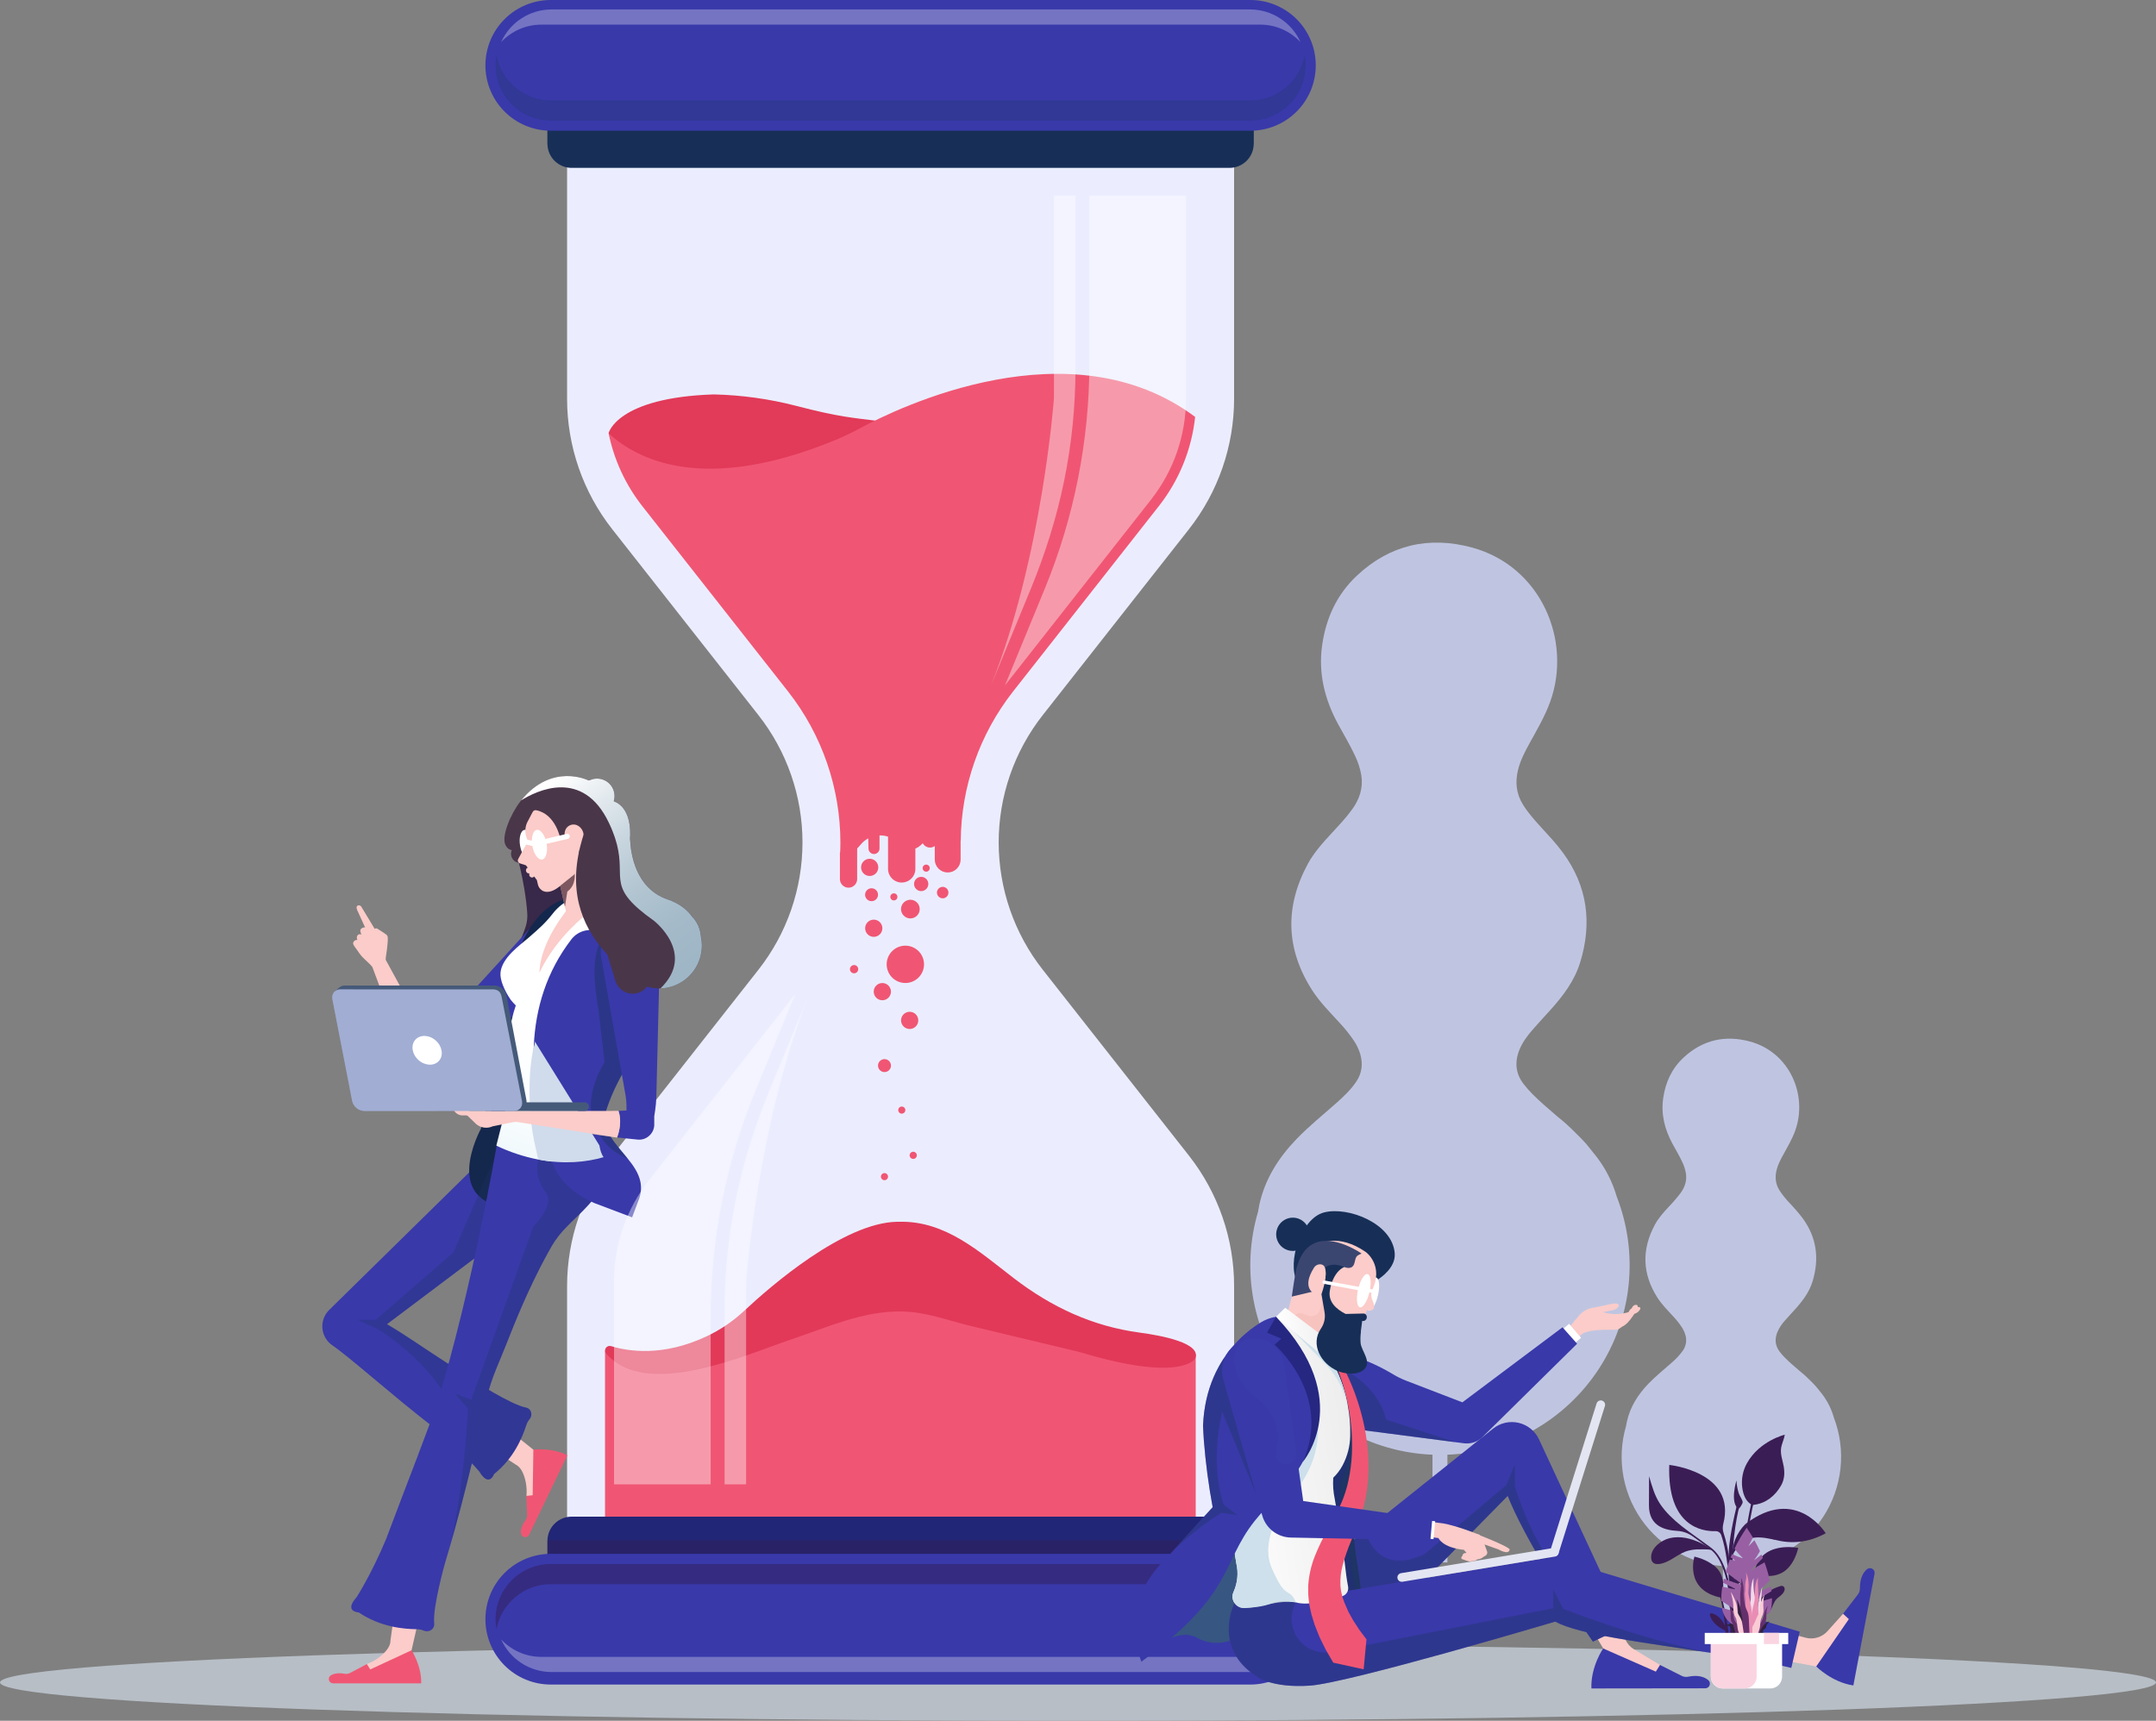 <svg width="352" height="281" viewBox="0 0 352 281" fill="none" xmlns="http://www.w3.org/2000/svg">
<rect x="0" y="0" width="352" height="281" fill="#808080" stroke="none"/>
<g clip-path="url(#clip0_444_16520)">
<path d="M263.964 195.43C263.283 193.067 262.164 190.852 260.666 188.901L258.997 186.819C258.45 186.2 257.872 185.615 257.28 185.044C256.323 184.061 255.302 183.142 254.224 182.293C252.847 181.108 251.463 179.929 250.179 178.645C249.688 178.148 249.226 177.623 248.795 177.073C247.408 175.314 247.259 173.388 248.099 171.36C248.598 170.156 249.374 169.124 250.22 168.151C251.161 167.069 252.142 166.018 253.103 164.955C255.189 162.642 257.061 160.171 257.987 157.158C259.954 150.759 259.205 144.736 255.179 139.25C254.067 137.732 252.773 136.372 251.51 134.984C250.468 133.842 249.445 132.686 248.629 131.362C247.54 129.593 247.36 127.714 247.839 125.738C248.227 124.148 248.982 122.717 249.764 121.3C250.971 119.108 252.241 116.954 253.095 114.588C256.7 104.592 251.591 92.482 240.344 89.415C233.293 87.499 226.896 88.967 221.523 94.012C218.273 97.063 216.492 100.931 215.863 105.343C215.209 109.936 216.267 114.171 218.434 118.199C219.375 119.944 220.417 121.641 221.247 123.448C221.726 124.444 222.064 125.501 222.254 126.59C222.582 128.676 221.962 130.514 220.745 132.188C219.748 133.563 218.584 134.792 217.435 136.035C215.984 137.606 214.538 139.196 213.519 141.077C209.726 148.098 209.924 155.013 214.263 161.75C215.485 163.644 217.078 165.24 218.591 166.896C219.508 167.857 220.34 168.895 221.079 169.999C221.527 170.673 221.872 171.411 222.099 172.188C222.532 173.765 222.365 175.234 221.44 176.613C220.549 177.943 219.406 179.031 218.223 180.084C216.022 182.039 213.721 183.881 211.674 186.006C208.737 189.06 206.532 192.522 205.607 196.714C205.522 197.102 205.45 197.503 205.388 197.899C203.999 202.619 203.757 207.602 204.681 212.435C205.605 217.268 207.669 221.81 210.701 225.687C213.732 229.563 217.645 232.661 222.115 234.724C226.584 236.786 231.481 237.754 236.4 237.547C241.319 237.341 246.117 235.965 250.397 233.534C254.677 231.103 258.316 227.687 261.011 223.57C263.706 219.453 265.381 214.753 265.895 209.86C266.409 204.966 265.749 200.021 263.968 195.434L263.964 195.43Z" fill="#BFC5E1"/>
<path d="M236.312 231.848H233.877V255.14H236.312V231.848Z" fill="#BFC5E1"/>
<path d="M299.382 231.411C298.988 230.044 298.342 228.763 297.477 227.634L296.507 226.428C296.19 226.071 295.855 225.732 295.513 225.402C294.959 224.833 294.367 224.301 293.742 223.81C292.946 223.123 292.145 222.452 291.402 221.698C291.117 221.411 290.851 221.107 290.602 220.789C289.799 219.773 289.712 218.656 290.199 217.492C290.504 216.811 290.919 216.184 291.425 215.635C291.97 215.008 292.537 214.403 293.094 213.787C294.301 212.447 295.383 211.017 295.919 209.274C297.058 205.569 296.623 202.088 294.295 198.913C293.631 198.054 292.923 197.23 292.172 196.445C291.551 195.801 290.993 195.1 290.505 194.351C289.875 193.327 289.77 192.239 290.047 191.095C290.271 190.174 290.709 189.35 291.161 188.526C291.86 187.259 292.595 186.005 293.09 184.647C295.176 178.863 292.219 171.849 285.717 170.081C281.642 168.973 277.936 169.823 274.824 172.741C272.944 174.506 271.914 176.745 271.549 179.297C271.161 181.956 271.784 184.405 273.037 186.736C273.58 187.746 274.184 188.727 274.665 189.772C274.942 190.349 275.138 190.961 275.247 191.591C275.441 192.798 275.078 193.86 274.374 194.83C273.779 195.608 273.14 196.352 272.459 197.056C271.619 197.963 270.783 198.884 270.193 199.976C267.998 204.039 268.113 208.039 270.623 211.937C271.33 213.034 272.253 213.957 273.128 214.915C273.658 215.469 274.139 216.068 274.566 216.705C274.826 217.096 275.025 217.523 275.158 217.973C275.291 218.401 275.326 218.854 275.258 219.298C275.191 219.741 275.024 220.163 274.77 220.533C274.237 221.278 273.612 221.954 272.909 222.542C271.636 223.672 270.303 224.737 269.12 225.968C267.42 227.735 266.145 229.738 265.61 232.162C265.559 232.39 265.519 232.619 265.482 232.848C264.679 235.579 264.54 238.462 265.075 241.257C265.61 244.053 266.804 246.68 268.558 248.922C270.312 251.165 272.576 252.956 275.162 254.15C277.747 255.343 280.58 255.903 283.425 255.783C286.271 255.663 289.047 254.868 291.523 253.462C293.999 252.056 296.104 250.08 297.664 247.699C299.223 245.317 300.192 242.599 300.49 239.768C300.789 236.938 300.407 234.077 299.378 231.423L299.382 231.411Z" fill="#BFC5E1"/>
<path d="M284.054 251.09H281.299V265.959H284.054V251.09Z" fill="#BFC5E1"/>
<g style="mix-blend-mode:multiply" opacity="0.6">
<path d="M176 281.003C273.202 281.003 352 278.199 352 274.74C352 271.281 273.202 268.477 176 268.477C78.798 268.477 0 271.281 0 274.74C0 278.199 78.798 281.003 176 281.003Z" fill="#DCE7F5"/>
</g>
<path d="M194.111 86.421C198.887 80.344 201.484 72.84 201.484 65.112V24.078H92.584V65.112C92.584 72.84 95.18 80.344 99.957 86.421L123.822 116.776C128.484 122.705 131.019 130.028 131.019 137.569C131.019 145.11 128.484 152.433 123.822 158.362L99.957 188.719C95.18 194.795 92.584 202.299 92.584 210.026V251.06H201.486V210.022C201.486 202.295 198.889 194.792 194.113 188.715L170.247 158.358C165.585 152.429 163.051 145.106 163.051 137.565C163.051 130.024 165.585 122.701 170.247 116.772L194.111 86.421Z" fill="#EBEDFF"/>
<path d="M98.781 220.564V248.511H195.219V221.198L164.229 215.712L157.412 212.41L131.593 215.197L107.117 221.198L98.781 220.564Z" fill="#F05673"/>
<path d="M257.114 215.619L257.563 215.14C257.563 215.14 258.372 213.704 260.436 213.494C260.436 213.494 262.143 213.135 262.623 213.015C262.623 213.015 263.554 212.786 264.029 212.883C264.074 212.892 264.117 212.91 264.154 212.937C264.19 212.964 264.221 212.998 264.243 213.038C264.265 213.078 264.278 213.122 264.281 213.167C264.284 213.212 264.278 213.258 264.262 213.3C264.177 213.523 263.913 213.853 263.098 214.002L261.721 214.272C263.076 214.684 264.524 214.684 265.88 214.272C265.88 214.272 266.121 213.735 266.391 213.674C266.391 213.674 266.608 212.978 267.213 213.093C267.213 213.093 267.438 213.137 267.371 213.428C267.371 213.428 267.865 213.362 267.819 213.721C267.726 213.924 267.589 214.103 267.418 214.247C267.247 214.39 267.047 214.494 266.831 214.551C266.831 214.551 265.754 216.323 264.833 216.637C264.833 216.637 264.251 217.198 263.643 217.153C263.643 217.153 260.162 217.064 259.266 217.467C258.696 217.549 258.179 217.844 257.819 218.293L256.391 216.525L257.114 215.619Z" fill="#FBCCC9"/>
<path d="M256.176 216.175L254.998 217.18L256.952 219.467L258.13 218.462L256.176 216.175Z" fill="white"/>
<path d="M257.486 219.43L242.036 234.665C241.642 235.054 241.164 235.348 240.639 235.525C240.115 235.701 239.556 235.756 239.007 235.685L237.599 235.503L219.459 233.147L218.702 231.759L211.492 218.491L217.701 220.89C219.835 221.049 223.112 221.836 227.482 224.444C228.15 224.845 228.852 225.187 229.579 225.466L238.755 228.999L255.104 216.746L257.486 219.43Z" fill="#3939AA"/>
<path d="M257.106 250.461L265.405 267.814C265.706 268.445 266.186 268.973 266.784 269.334L271.014 271.882L271.903 274.031H269.489L261.742 269.183L252.219 252.929L257.106 250.461Z" fill="#FBCCC9"/>
<path d="M261.74 269.191C261.74 269.191 259.682 272.174 259.821 275.722L278.409 275.699C278.565 275.698 278.717 275.65 278.845 275.56C278.973 275.47 279.07 275.343 279.123 275.196C279.176 275.049 279.183 274.89 279.142 274.739C279.102 274.588 279.016 274.454 278.896 274.353C278.287 273.847 277.27 273.467 275.598 273.807C275.25 273.876 274.89 273.828 274.573 273.669L271.022 271.883L270.339 272.975L261.74 269.191Z" fill="#3939AA"/>
<path d="M265.439 265.532L260.068 268.076C254.905 260.707 248.572 250.412 246.158 244.269L220.294 270.606L216.829 274.132L204.576 264.63L204.712 264.494L214.883 256.369L222.873 249.986L243.768 233.292C244.347 232.828 245.024 232.503 245.748 232.339C246.472 232.176 247.224 232.179 247.946 232.348C248.669 232.518 249.343 232.849 249.919 233.317C250.494 233.785 250.956 234.378 251.269 235.051L264.313 263.121L265.439 265.532Z" fill="#3939AA"/>
<g style="mix-blend-mode:multiply" opacity="0.4">
<path d="M265.439 265.532L260.068 268.076C254.905 260.707 248.572 250.412 246.158 244.269L220.294 270.606L214.883 256.368L222.873 249.984C223.47 251.995 225.713 257.056 232.597 253.757L245.952 242.47L247.332 239.102V242.677C247.332 242.677 252.695 261.772 264.319 263.114L265.439 265.532Z" fill="#1E3565"/>
</g>
<path d="M221.434 254.343C221.102 252.101 220.871 249.964 221.24 248.239C222.825 240.916 223.21 233.162 220.423 226.063C219.342 223.337 217.26 221.126 214.602 219.883L214.478 220.862L217.166 239.71L217.451 241.717L217.193 246.311L217.173 246.596L216.777 253.651C216.746 254.236 216.677 254.819 216.572 255.396L215.157 263.026C213.838 265.547 213.122 267.781 214.121 268.617L214.032 269.1C214.062 268.943 214.101 268.788 214.148 268.636C214.597 268.993 215.373 269.08 216.574 268.805C223.937 267.104 222.327 260.345 221.434 254.343Z" fill="#1E3565"/>
<g style="mix-blend-mode:multiply" opacity="0.4">
<path d="M220.327 235.293C220.327 235.293 220.475 239.652 218.614 242.371L221.239 259.468C221.239 259.468 221.738 264.865 217.865 265.078L216.08 241.033L220.327 235.293Z" fill="#252781"/>
</g>
<path d="M89.381 257.976V251.519C89.404 250.489 89.83 249.509 90.568 248.789C91.306 248.069 92.296 247.667 93.327 247.668H200.747C201.777 247.668 202.767 248.07 203.504 248.79C204.241 249.51 204.667 250.489 204.691 251.519V257.976H89.381Z" fill="#212676"/>
<g style="mix-blend-mode:multiply" opacity="0.5">
<path d="M204.691 251.52H89.381V257.977H204.691V251.52Z" fill="#321E57"/>
</g>
<path d="M79.252 264.403C79.252 261.575 80.376 258.862 82.378 256.862C84.379 254.862 87.093 253.738 89.924 253.738H204.13C206.962 253.738 209.678 254.863 211.681 256.864C213.684 258.866 214.809 261.581 214.809 264.411C214.809 267.242 213.684 269.957 211.681 271.958C209.678 273.96 206.962 275.084 204.13 275.084H89.931C88.528 275.085 87.138 274.81 85.841 274.273C84.545 273.737 83.367 272.95 82.375 271.958C81.383 270.966 80.596 269.788 80.061 268.491C79.525 267.195 79.25 265.806 79.252 264.403Z" fill="#3939AA"/>
<g style="mix-blend-mode:multiply" opacity="0.5">
<path d="M89.931 258.695H204.137C206.244 258.698 208.283 259.436 209.902 260.781C211.522 262.127 212.622 263.995 213.01 266.064C213.252 264.762 213.205 263.423 212.871 262.142C212.537 260.861 211.924 259.669 211.077 258.651C210.231 257.633 209.17 256.813 207.97 256.251C206.771 255.689 205.462 255.398 204.137 255.398H89.931C88.606 255.398 87.298 255.689 86.098 256.251C84.899 256.813 83.838 257.633 82.991 258.651C82.144 259.669 81.532 260.861 81.198 262.142C80.864 263.423 80.816 264.762 81.058 266.064C81.447 263.995 82.546 262.127 84.166 260.781C85.786 259.436 87.825 258.698 89.931 258.695Z" fill="#321E57"/>
</g>
<path d="M186.844 270.295C186.844 270.295 191.943 265.465 195.426 267.448C198.908 269.432 204.13 267.931 205.321 262.525L201.72 250.309L186.844 270.295Z" fill="#375682"/>
<path d="M281.147 263.79L294.779 267.433C295.417 267.604 296.09 267.594 296.723 267.406C297.356 267.218 297.924 266.858 298.365 266.367L300.913 263.528L303.19 263.059L302.74 265.43L296.531 272.128L279.758 269.025L281.147 263.79Z" fill="#FBCCC9"/>
<path d="M296.531 272.13C296.531 272.13 299.075 274.711 302.589 275.232L306.052 256.981C306.081 256.828 306.062 256.669 305.998 256.526C305.933 256.384 305.827 256.265 305.692 256.185C305.558 256.105 305.402 256.069 305.246 256.08C305.09 256.092 304.941 256.151 304.82 256.25C304.211 256.753 303.656 257.679 303.656 259.392C303.659 259.746 303.544 260.092 303.328 260.373L300.907 263.524L301.851 264.398L296.531 272.13Z" fill="#3939AA"/>
<path d="M204.689 17.102V23.559C204.666 24.589 204.24 25.569 203.502 26.29C202.764 27.01 201.774 27.413 200.743 27.412H93.323C92.293 27.412 91.303 27.008 90.566 26.288C89.829 25.568 89.403 24.589 89.379 23.559V17.102H204.689Z" fill="#172F57"/>
<g style="mix-blend-mode:multiply" opacity="0.5">
<path d="M204.689 17.102H89.379V23.559H204.689V17.102Z" fill="#172F57"/>
</g>
<path d="M214.817 10.681C214.817 13.509 213.692 16.222 211.691 18.222C209.69 20.222 206.976 21.346 204.145 21.346H89.931C87.099 21.346 84.383 20.221 82.38 18.22C80.377 16.218 79.252 13.504 79.252 10.673C79.252 7.842 80.377 5.128 82.38 3.126C84.383 1.124 87.099 2.82895e-06 89.931 2.82895e-06H204.138C205.541 -0.001 206.931 0.275 208.227 0.811C209.524 1.348 210.702 2.134 211.694 3.126C212.686 4.119 213.472 5.296 214.008 6.593C214.544 7.889 214.819 9.278 214.817 10.681Z" fill="#3939AA"/>
<g style="mix-blend-mode:multiply" opacity="0.3">
<path d="M204.137 16.392H89.931C87.825 16.389 85.786 15.652 84.166 14.306C82.546 12.961 81.447 11.092 81.058 9.023C80.816 10.325 80.864 11.664 81.198 12.945C81.532 14.226 82.144 15.418 82.991 16.436C83.838 17.454 84.899 18.274 86.098 18.836C87.298 19.398 88.606 19.689 89.931 19.689H204.137C205.462 19.689 206.771 19.398 207.97 18.836C209.17 18.274 210.231 17.454 211.077 16.436C211.924 15.418 212.537 14.226 212.871 12.945C213.205 11.664 213.252 10.325 213.01 9.023C212.622 11.092 211.523 12.961 209.903 14.306C208.283 15.652 206.244 16.389 204.137 16.392Z" fill="#1E3565"/>
</g>
<path opacity="0.3" d="M204.092 1.543H90.049C88.308 1.545 86.604 2.05 85.143 2.997C83.682 3.944 82.525 5.292 81.812 6.879C82.655 5.977 83.674 5.258 84.807 4.766C85.939 4.275 87.161 4.021 88.396 4.021H205.743C206.978 4.021 208.2 4.274 209.333 4.766C210.465 5.258 211.484 5.977 212.327 6.879C211.615 5.292 210.458 3.943 208.998 2.997C207.537 2.05 205.833 1.545 204.092 1.543Z" fill="white"/>
<path opacity="0.3" d="M204.092 273.043H90.049C88.308 273.041 86.604 272.536 85.143 271.59C83.682 270.643 82.525 269.295 81.812 267.707C82.655 268.609 83.674 269.329 84.807 269.821C85.939 270.312 87.161 270.566 88.396 270.565H205.743C206.978 270.566 208.2 270.313 209.333 269.821C210.465 269.329 211.485 268.61 212.327 267.707C211.615 269.295 210.458 270.643 208.998 271.59C207.537 272.537 205.833 273.041 204.092 273.043Z" fill="white"/>
<path d="M293.834 266.451L292.458 272.367C288.207 271.369 283.533 270.568 278.921 269.846C268.285 268.192 257.966 266.982 253.903 264.805C253.903 264.805 220.166 274.849 213.833 275.262C207.5 275.675 205.158 273.752 205.158 273.752C197.859 269.071 201.547 261.766 201.547 261.766L208.004 261.07L220.133 259.755L250.595 254.713C252.361 254.425 254.169 254.541 255.882 255.053L293.834 266.451Z" fill="#3939AA"/>
<g style="mix-blend-mode:multiply" opacity="0.4">
<path d="M237.598 235.504L219.459 233.148L218.702 231.76L218.268 223.09C218.268 223.09 224.752 225.473 226.308 231.8L237.598 235.504Z" fill="#1E3565"/>
</g>
<path d="M219.944 208.062L218.797 212.873L218.173 215.493L217.253 219.354L217.109 219.959L216.89 220.886L211.981 219.974L210.33 213.953L210.902 211.731L214.366 208.012L219.944 208.062Z" fill="#FBCCC9"/>
<path d="M211.57 261.665C208.707 261.223 206.017 262.475 203.173 262.598C202.853 262.61 202.536 262.54 202.251 262.394C201.967 262.248 201.725 262.031 201.549 261.764C201.368 261.502 201.259 261.198 201.233 260.881C201.206 260.565 201.263 260.246 201.398 259.958C202.049 258.51 202.211 256.888 201.857 255.339C201.712 254.286 201.495 253.166 201.235 251.991C200.769 249.877 200.154 247.6 199.537 245.304C199.149 243.846 198.761 242.378 198.386 240.943C198.089 239.762 197.804 238.616 197.593 237.498C197.059 234.944 197.002 232.315 197.422 229.741C197.788 227.505 198.53 225.346 199.616 223.357C200.346 222.017 201.43 220.061 202.806 218.496C204.323 216.766 207.874 214.468 209.985 214.978C211.421 215.329 212.783 217.722 214.122 219.182C214.405 219.51 214.732 219.799 215.092 220.04C216.008 220.601 216.792 221.354 217.389 222.246C217.552 222.502 217.663 222.688 217.818 222.977C217.925 223.171 218.078 223.478 218.183 223.693L218.268 223.867C218.476 224.311 218.674 224.777 218.85 225.254C219.316 226.445 219.679 227.673 219.937 228.925C219.972 229.103 220.007 229.274 220.036 229.44C220.351 231.089 220.487 232.766 220.443 234.443C220.418 236.148 219.985 237.823 219.18 239.326C218.781 240.061 218.273 240.731 217.673 241.314C217.593 242.483 217.678 243.658 217.925 244.804C218.138 245.799 218.808 250.703 219.035 251.704C219.5 253.827 219.617 256.664 220.094 259.072C220.159 259.403 220.101 259.746 219.931 260.037C219.76 260.329 219.489 260.547 219.168 260.653C217.281 261.267 213.613 262.293 211.57 261.665Z" fill="url(#paint0_linear_444_16520)"/>
<path d="M220.036 229.44C219.762 228.454 219.413 227.49 218.994 226.557C218.354 225.136 217.471 223.837 216.384 222.719L210.113 216.289L214.122 219.182C214.405 219.51 214.732 219.798 215.092 220.039C216.008 220.601 216.792 221.354 217.389 222.246C217.552 222.502 217.663 222.69 217.818 222.979C217.956 223.233 218.134 223.588 218.264 223.869C218.472 224.313 218.67 224.779 218.846 225.256C219.312 226.446 219.675 227.674 219.933 228.926C219.972 229.103 220.007 229.273 220.036 229.44Z" fill="#CDE0EB"/>
<path d="M217.645 219.418L218.977 222.28L217.811 222.978L217.645 219.418Z" fill="#F05673"/>
<path d="M209.828 213.543L208.33 215.026L217.81 222.977L217.643 219.417L209.828 213.543Z" fill="url(#paint1_linear_444_16520)"/>
<g style="mix-blend-mode:multiply">
<path d="M218.537 211.895V211.883C218.538 211.885 218.539 211.887 218.539 211.889C218.539 211.891 218.538 211.894 218.537 211.895Z" fill="#F4D3AF"/>
</g>
<g style="mix-blend-mode:multiply" opacity="0.5">
<path d="M215.285 217.644C215.392 217.397 215.522 217.162 215.673 216.94C216.208 216.163 216.417 215.207 216.255 214.278L215.751 211.344C215.751 211.344 216.176 214.72 214.317 214.906C214.317 214.906 213.929 215.053 213.31 214.749C212.691 214.444 212.037 214.227 211.436 214.749L215.285 217.644Z" fill="#F4B9B6"/>
</g>
<g style="mix-blend-mode:multiply" opacity="0.4">
<path d="M278.921 269.851C268.285 268.197 257.966 266.987 253.903 264.81C253.903 264.81 220.166 274.854 213.833 275.267C207.5 275.68 205.158 273.757 205.158 273.757C197.859 269.076 201.547 261.771 201.547 261.771L208.004 261.075L211.569 261.672C211.569 261.672 211.54 261.723 211.495 261.818C211.017 262.737 210.808 263.773 210.893 264.805C210.978 265.838 211.353 266.825 211.975 267.654C212.597 268.483 213.441 269.119 214.409 269.49C215.377 269.861 216.431 269.95 217.448 269.749L253.595 262.605V259.555L255.246 262.717C255.246 262.717 267.264 267.482 278.921 269.851Z" fill="#1E3565"/>
</g>
<path d="M211.477 243.507C211.477 243.507 205.169 250.31 207.634 256.067C210.016 261.628 210.393 258.954 211.57 261.661C211.328 261.625 211.076 261.607 210.835 261.576C210.709 261.562 210.589 261.549 210.459 261.541C210.418 261.541 210.381 261.541 210.338 261.541C209.32 261.461 208.297 261.593 207.333 261.929C206.091 262.363 204.558 262.532 203.173 262.592C202.853 262.605 202.536 262.534 202.251 262.388C201.967 262.242 201.725 262.025 201.549 261.758C201.368 261.497 201.259 261.192 201.233 260.876C201.206 260.559 201.263 260.241 201.398 259.953C202.049 258.504 202.211 256.883 201.857 255.334C201.712 254.281 201.495 253.16 201.235 251.985L214.384 228.293C214.384 228.293 217.552 236.071 211.477 243.507Z" fill="#CDE0EB"/>
<path d="M213.353 237.428C213.225 237.719 213.08 238.01 212.926 238.306C212.599 238.933 212.241 239.543 211.852 240.133C211.102 241.275 210.274 242.362 209.372 243.387C209.036 243.775 208.691 244.163 208.32 244.55C207.141 245.813 205.879 247.052 204.816 248.403C199.315 255.384 201.531 260.232 186.347 271.351C185.121 268.124 184.972 264.586 185.924 261.268C186.329 259.862 187.119 258.553 187.957 257.329C188.087 257.135 188.217 256.963 188.345 256.779C188.957 255.951 189.637 255.177 190.379 254.463C190.72 254.114 191.056 253.763 191.395 253.383C191.45 253.321 191.506 253.261 191.56 253.189L191.667 253.069C192.154 252.516 193.275 251.277 194.443 250.001C196.164 248.115 197.984 246.123 197.984 246.123C197.312 242.513 196.832 238.87 196.545 235.21C196.49 234.419 196.442 233.62 196.413 232.817C196.659 226.6 199.054 222.346 201.516 219.582C201.904 219.15 202.292 218.752 202.666 218.388C203.639 217.463 204.706 216.644 205.85 215.943C206.543 215.522 207.303 215.226 208.097 215.066L208.322 215.023C214.06 223.23 216.764 230.034 213.353 237.428Z" fill="#3939AA"/>
<path d="M218.625 222.012L218.899 222.502C219.079 222.822 219.343 223.288 219.65 223.922C219.809 224.234 219.984 224.583 220.151 224.965C220.317 225.347 220.519 225.758 220.692 226.212C220.865 226.666 221.08 227.139 221.253 227.655C221.425 228.17 221.641 228.709 221.804 229.283C222.193 230.521 222.517 231.778 222.774 233.049C223.055 234.482 223.249 235.931 223.356 237.387C223.464 238.97 223.448 240.559 223.307 242.14C223.259 242.547 223.224 242.958 223.166 243.369C223.108 243.78 223.026 244.191 222.956 244.604L222.681 245.807C222.589 246.195 222.442 246.637 222.322 247.05C221.809 248.671 221.185 250.152 220.612 251.578C220.059 252.876 219.593 254.209 219.215 255.568C218.914 256.677 218.79 257.827 218.847 258.975C218.878 259.229 218.909 259.481 218.938 259.73C218.967 259.978 219.048 260.214 219.095 260.449C219.122 260.567 219.147 260.684 219.173 260.798C219.198 260.912 219.256 261.027 219.297 261.139C219.361 261.333 219.425 261.512 219.491 261.692L220.166 263.243L220.771 264.323L220.909 264.573L221.074 264.828L221.385 265.308C221.579 265.615 221.759 265.902 221.934 266.152L223.098 267.703L222.636 272.598L217.677 271.512L216.487 269.464C216.307 269.13 216.128 268.746 215.925 268.335C215.824 268.13 215.719 267.917 215.612 267.694L215.447 267.354L215.288 266.966C215.079 266.442 214.857 265.884 214.623 265.295C214.465 264.778 214.301 264.241 214.13 263.683C214.13 263.703 214.058 263.474 214.089 263.563V263.546V263.513L214.075 263.447L214.044 263.315L213.984 263.047C213.945 262.869 213.907 262.689 213.868 262.506L213.751 261.956C213.73 261.762 213.707 261.568 213.685 261.374C213.651 260.986 213.588 260.598 213.583 260.189C213.577 259.78 213.583 259.377 213.583 258.962C213.691 257.292 214.06 255.649 214.677 254.093C215.28 252.602 215.981 251.153 216.776 249.755C217.519 248.397 218.259 247.069 218.847 245.766C218.981 245.442 219.124 245.163 219.258 244.796L219.629 243.753C219.731 243.407 219.832 243.062 219.933 242.718C220.024 242.369 220.096 242.016 220.18 241.665C220.47 240.266 220.651 238.847 220.721 237.42C220.774 236.062 220.747 234.702 220.639 233.348C220.537 232.123 220.37 230.905 220.139 229.698C220.04 229.132 219.918 228.597 219.795 228.089C219.673 227.581 219.543 227.1 219.423 226.648C219.303 226.196 219.161 225.781 219.035 225.394C218.909 225.006 218.79 224.657 218.674 224.344C218.457 223.716 218.247 223.218 218.105 222.879C217.964 222.539 217.89 222.359 217.89 222.359L218.625 222.012Z" fill="#F05673"/>
<path d="M227.711 204.709C227.711 204.691 227.711 204.672 227.711 204.652C227.323 199.774 220.084 196.962 216.153 197.993C212.392 198.982 210.109 206.161 211.764 209.256L220.794 208.48L223.867 209.686L224.742 209.081L224.936 208.961C225.39 208.676 227.878 207.012 227.711 204.709Z" fill="#172F57"/>
<path d="M224.979 211.515C224.639 212.994 223.953 214.102 223.448 213.985C222.944 213.869 222.806 212.576 223.145 211.094C223.485 209.613 224.172 208.505 224.678 208.622C225.185 208.738 225.315 210.033 224.979 211.515Z" fill="white"/>
<path d="M223.205 213.921C223.205 213.921 221.833 217.183 220.1 218.41C220.1 218.41 216.262 216.733 216.095 210.976C216.095 210.976 215.69 211.786 214.718 211.313C214.718 211.313 212.438 210.504 214.524 207.179C214.63 207 214.783 206.853 214.967 206.755C215.151 206.657 215.358 206.611 215.566 206.622C215.977 206.655 216.394 206.917 216.373 207.861L216.858 206.787L215.44 203.149C215.44 203.149 218.445 201.301 223.007 204.468C223.007 204.468 226.026 206.667 223.977 210.764C223.977 210.764 223.761 211.241 223.977 212.075L224.274 212.874C224.274 212.874 224.732 214.336 223.205 213.921Z" fill="#FBCCC9"/>
<path d="M213.611 202.478C214.122 201.068 213.397 199.512 211.991 199.003C210.586 198.495 209.032 199.226 208.521 200.637C208.01 202.048 208.735 203.604 210.141 204.112C211.546 204.621 213.1 203.889 213.611 202.478Z" fill="#172F57"/>
<path d="M223.587 210.98C223.242 212.479 222.547 213.599 222.035 213.481C221.523 213.363 221.387 212.054 221.731 210.553C222.074 209.052 222.769 207.933 223.283 208.052C223.797 208.17 223.931 209.481 223.587 210.98Z" fill="white"/>
<path d="M215.671 216.943C216.205 216.165 216.414 215.21 216.253 214.28L215.749 211.346C217.361 206.63 215.632 206.477 215.632 206.477L215.232 205.199L219.437 205.5L219.466 206.896C217.553 207.784 217.149 210.58 217.149 210.58C216.711 212.548 218.191 213.809 219.695 214.565L222.635 214.495C222.714 214.498 222.793 214.52 222.863 214.558C222.933 214.596 222.994 214.649 223.04 214.714C223.089 214.784 223.124 214.862 223.142 214.945C223.159 215.028 223.16 215.114 223.143 215.197C223.128 215.283 223.097 215.365 223.05 215.438C223.003 215.511 222.941 215.573 222.869 215.622C222.801 215.668 222.724 215.699 222.643 215.711C222.562 215.724 222.479 215.719 222.4 215.696L222.171 217.474L222.198 217.464C222.111 218.07 222.091 218.683 222.138 219.293C222.248 220.619 224.065 222.432 222.677 223.656C221.587 224.625 219.54 224.383 218.329 223.85C215.673 222.661 213.888 219.541 215.671 216.943Z" fill="#172F57"/>
<path d="M210.902 211.732L214.977 210.762L214.234 210.029L215.433 207.933C215.68 207.475 216.053 207.099 216.509 206.848C216.965 206.598 217.483 206.484 218.002 206.521C218.504 206.576 218.995 206.702 219.461 206.897C219.461 206.897 220.8 207.533 221.131 206.255C221.399 205.222 221.325 205.111 222.296 204.704C222.296 204.704 213.758 198.631 211.624 207.283C211.453 207.985 211.124 210.215 210.902 211.732Z" fill="#3B4670"/>
<path d="M214.707 211.306C214.707 211.306 212.355 210.472 214.513 207.04C214.621 206.854 214.779 206.701 214.969 206.599C215.158 206.496 215.372 206.448 215.588 206.459C215.976 206.49 216.364 206.714 216.414 207.48C216.414 207.48 216.608 208.45 215.983 209.722C215.978 209.73 215.624 211.077 214.707 211.306Z" fill="#FBCCC9"/>
<path d="M224.398 210.902C224.384 210.974 224.342 211.038 224.282 211.08C224.221 211.122 224.146 211.138 224.074 211.125L216.132 209.645C216.062 209.63 216.001 209.587 215.962 209.527C215.922 209.468 215.908 209.395 215.921 209.324C215.934 209.254 215.974 209.191 216.032 209.15C216.09 209.108 216.162 209.09 216.233 209.1L224.175 210.578C224.247 210.592 224.311 210.633 224.353 210.694C224.395 210.755 224.411 210.829 224.398 210.902Z" fill="white"/>
<path d="M254.469 253.364C254.5 253.55 254.456 253.74 254.347 253.893C254.238 254.047 254.073 254.151 253.887 254.182L228.992 258.295C228.898 258.313 228.802 258.312 228.709 258.293C228.616 258.273 228.528 258.235 228.45 258.18C228.371 258.126 228.305 258.057 228.254 257.976C228.204 257.896 228.169 257.806 228.154 257.712C228.139 257.618 228.142 257.522 228.164 257.43C228.187 257.337 228.227 257.25 228.284 257.174C228.341 257.097 228.412 257.033 228.494 256.984C228.576 256.936 228.666 256.904 228.761 256.891L253.654 252.778C253.84 252.749 254.03 252.794 254.183 252.903C254.335 253.013 254.438 253.179 254.469 253.364Z" fill="#E3E5F2"/>
<path d="M261.561 228.716C261.651 228.744 261.733 228.79 261.805 228.85C261.876 228.91 261.936 228.984 261.979 229.067C262.022 229.15 262.048 229.241 262.056 229.334C262.064 229.427 262.053 229.521 262.025 229.61L254.458 253.655C254.398 253.831 254.271 253.976 254.106 254.06C253.94 254.143 253.748 254.159 253.571 254.103C253.394 254.048 253.245 253.925 253.157 253.762C253.069 253.598 253.049 253.407 253.1 253.229L260.667 229.183C260.724 229.003 260.85 228.852 261.017 228.765C261.185 228.677 261.381 228.66 261.561 228.716Z" fill="#E3E5F2"/>
<path d="M208.328 215.027L206.861 217.62L209.201 218.605L208.093 219.59C208.093 219.59 217.651 227.816 212.686 238.751C212.686 238.751 221.373 228.683 208.328 215.027Z" fill="#252781"/>
<path d="M234.854 251.166C234.854 251.166 235.461 252.717 239.004 253.087L239.443 253.593C239.443 253.593 238.801 253.526 238.768 254.065C238.768 254.065 238.463 254.301 238.632 254.571L239.476 254.873C239.476 254.873 240.058 255.067 240.219 254.941C240.58 254.954 240.935 254.848 241.23 254.639C241.608 254.612 241.965 254.458 242.243 254.2C242.243 254.2 243.019 253.929 242.782 253.324L242.377 252.211L244.654 253.019C244.654 253.019 246.325 254.032 246.476 253.019C246.476 253.019 246.603 252.69 241.694 250.743C241.694 250.743 241.568 250.567 241.112 250.466C241.112 250.466 237.873 249.176 235.648 248.771L232.813 248.418L232.586 250.871L234.854 251.166Z" fill="#FBCCC9"/>
<path d="M233.234 248.316L232.967 251.242L234.047 251.341L234.314 248.415L233.234 248.316Z" fill="white"/>
<g style="mix-blend-mode:multiply" opacity="0.4">
<path d="M199.8 245.742L202.051 247.413L199.373 247.047C196.513 248.886 193.842 251.006 191.402 253.374C191.457 253.312 191.513 253.252 191.567 253.18L191.674 253.06C192.161 252.507 193.282 251.268 194.451 249.992C196.172 248.105 197.992 246.114 197.992 246.114C197.319 242.504 196.839 238.861 196.552 235.201C196.498 234.409 196.449 233.61 196.42 232.808C196.602 228.196 197.972 224.663 199.666 222.018C200.248 221.097 200.737 222.307 201.372 221.596C201.76 221.161 202.73 221.142 203.106 220.777L205.281 244.435L199.55 230.576C199.55 230.576 197.375 238.625 199.8 245.742Z" fill="#1E3565"/>
</g>
<path d="M233.836 248.122L233.528 251.527L210.757 251.081C209.695 251.061 208.667 250.702 207.825 250.054C206.983 249.407 206.372 248.507 206.081 247.486L199.722 225.283C199.376 224.086 199.467 222.805 199.981 221.67C200.494 220.534 201.396 219.619 202.524 219.089C202.959 218.878 203.422 218.73 203.9 218.651C204.552 218.541 205.22 218.563 205.864 218.715C206.508 218.868 207.115 219.147 207.649 219.538C208.183 219.928 208.634 220.422 208.974 220.989C209.314 221.557 209.537 222.186 209.629 222.841L211.649 237.167L212.769 245.118L233.836 248.122Z" fill="#3939AA"/>
<g style="mix-blend-mode:screen" opacity="0.3">
<path d="M211.612 236.912C211.653 237.197 211.645 237.488 211.587 237.771C211.508 238.172 211.282 238.53 210.954 238.774C210.626 239.018 210.218 239.132 209.811 239.093C209.403 239.054 209.025 238.865 208.749 238.562C208.474 238.26 208.32 237.866 208.319 237.456C208.328 236.965 208.393 236.477 208.513 236C208.696 235.246 208.715 234.462 208.568 233.7C207.815 229.81 205.023 228.255 205.023 228.255C201.168 224.833 201.22 222.038 201.765 220.462C201.926 219.997 202.209 219.584 202.585 219.265C202.96 218.946 203.414 218.734 203.899 218.651C204.552 218.541 205.22 218.563 205.864 218.715C206.508 218.868 207.115 219.147 207.649 219.538C208.183 219.928 208.633 220.422 208.973 220.989C209.313 221.557 209.536 222.186 209.629 222.841L211.612 236.912Z" fill="#3F44B3"/>
</g>
<path d="M99.357 70.747C99.357 70.747 100.669 64.93 116.529 64.406C121.056 64.511 125.555 65.134 129.94 66.264C137.032 68.124 139.352 68.226 143.349 68.742L136.826 75.141L111.114 79.064L102.215 75.554L99.357 70.747Z" fill="#E23A59"/>
<path d="M140.482 137.965C140.842 137.513 141.294 137.143 141.808 136.877C142.322 136.611 142.886 136.457 143.464 136.424C144.041 136.391 144.62 136.48 145.16 136.685C145.701 136.89 146.193 137.207 146.603 137.614C146.603 137.614 148.53 140.091 150.734 137.614C152.48 135.662 155.226 135.429 156.859 137.298C156.93 128.466 159.924 119.905 165.373 112.951L189.239 82.596C192.521 78.403 194.561 73.373 195.125 68.079C174.785 52.896 146.743 66.501 140.286 69.997C138.969 70.709 137.615 71.35 136.23 71.919C115.056 80.597 104.187 75.188 99.365 70.755C100.242 75.072 102.111 79.125 104.823 82.596L128.689 112.951C134.198 119.98 137.197 128.649 137.208 137.578C137.208 138.318 137.179 139.057 137.138 139.796C138.239 139.742 139.43 139.286 140.482 137.965Z" fill="#F05673"/>
<path opacity="0.4" d="M164.072 111.93L187.938 81.573C191.621 76.875 193.626 71.081 193.634 65.112V31.922H177.86V59.242C177.861 71.919 175.379 84.473 170.553 96.196L164.072 111.93Z" fill="white"/>
<path opacity="0.4" d="M161.801 111.93L168.281 96.188C173.107 84.468 175.588 72.738 175.588 60.064V31.922H172.076V65.019C172.076 65.019 170.21 90.823 161.801 111.93Z" fill="white"/>
<path d="M98.962 221.024C98.856 220.9 98.794 220.745 98.785 220.583C98.775 220.421 98.818 220.26 98.907 220.124C98.996 219.988 99.127 219.885 99.28 219.83C99.433 219.775 99.6 219.77 99.755 219.818C102.666 220.708 108.273 221.544 115.308 218.249C117.579 217.186 119.667 215.771 121.496 214.057C125.794 210.039 137.72 199.666 146.475 199.513H146.797C154.38 199.319 159.917 204.433 165.55 208.751C171.673 213.442 178.369 216.585 186.095 217.617C189.561 218.08 196.241 219.312 195.135 221.842C195.135 221.842 193.045 225.808 176.631 220.892C176.38 220.818 176.116 220.747 175.855 220.686L158.569 216.55C154.711 215.629 151.223 214.223 147.185 214.163C140.833 214.07 135.06 216.752 129.164 218.732C121.812 221.2 105.491 228.648 98.962 221.024Z" fill="#E23959"/>
<path d="M141.989 143.046C142.766 143.046 143.395 142.417 143.395 141.64C143.395 140.864 142.766 140.234 141.989 140.234C141.212 140.234 140.582 140.864 140.582 141.64C140.582 142.417 141.212 143.046 141.989 143.046Z" fill="#F05673"/>
<path d="M149.449 141.887C149.449 142.478 149.214 143.045 148.795 143.464C148.377 143.882 147.809 144.117 147.218 144.117C146.626 144.117 146.058 143.882 145.64 143.464C145.221 143.045 144.986 142.478 144.986 141.887V134.59H149.449V141.887Z" fill="#F05673"/>
<path d="M152.615 140.365C152.615 140.924 152.838 141.461 153.234 141.856C153.629 142.252 154.166 142.474 154.726 142.474C155.286 142.474 155.823 142.252 156.219 141.856C156.615 141.461 156.837 140.924 156.837 140.365V135.618L152.615 134.59V140.365Z" fill="#F05673"/>
<path d="M151.563 144.351C151.563 144.581 151.494 144.806 151.367 144.997C151.239 145.189 151.057 145.338 150.844 145.426C150.631 145.514 150.397 145.537 150.171 145.492C149.946 145.447 149.738 145.336 149.575 145.174C149.413 145.011 149.302 144.804 149.257 144.578C149.212 144.352 149.235 144.118 149.323 143.906C149.411 143.693 149.56 143.511 149.752 143.384C149.943 143.256 150.168 143.188 150.399 143.188C150.707 143.188 151.003 143.31 151.222 143.528C151.44 143.746 151.563 144.042 151.563 144.351Z" fill="#F05673"/>
<path d="M154.847 145.757C154.847 145.943 154.793 146.124 154.689 146.279C154.586 146.434 154.44 146.554 154.268 146.626C154.096 146.697 153.907 146.716 153.725 146.679C153.543 146.643 153.375 146.554 153.244 146.422C153.112 146.291 153.023 146.124 152.987 145.941C152.951 145.759 152.969 145.57 153.041 145.399C153.112 145.227 153.233 145.081 153.387 144.978C153.542 144.875 153.724 144.82 153.91 144.82C154.158 144.821 154.396 144.92 154.572 145.095C154.748 145.271 154.846 145.509 154.847 145.757Z" fill="#F05673"/>
<path d="M149.71 149.531C150.305 148.936 150.305 147.971 149.71 147.375C149.114 146.78 148.149 146.78 147.553 147.375C146.957 147.971 146.957 148.936 147.553 149.531C148.149 150.126 149.114 150.126 149.71 149.531Z" fill="#F05673"/>
<path d="M139.942 143.601C139.929 143.965 139.775 144.31 139.512 144.563C139.25 144.816 138.899 144.957 138.535 144.957C138.17 144.957 137.82 144.816 137.557 144.563C137.295 144.31 137.14 143.965 137.127 143.601V139.273L139.942 136.531V143.601Z" fill="#F05673"/>
<path d="M143.351 146.108C143.351 146.316 143.289 146.52 143.172 146.693C143.056 146.866 142.891 147.001 142.698 147.081C142.505 147.16 142.293 147.181 142.089 147.14C141.884 147.099 141.696 146.998 141.549 146.851C141.401 146.703 141.301 146.515 141.26 146.311C141.22 146.106 141.241 145.894 141.321 145.702C141.401 145.509 141.536 145.344 141.71 145.228C141.883 145.113 142.087 145.051 142.296 145.051C142.435 145.051 142.572 145.078 142.7 145.131C142.828 145.184 142.945 145.262 143.043 145.36C143.141 145.459 143.219 145.575 143.271 145.703C143.324 145.832 143.351 145.969 143.351 146.108Z" fill="#F05673"/>
<path d="M141.794 138.559C141.794 138.677 141.818 138.794 141.863 138.904C141.908 139.013 141.974 139.112 142.058 139.196C142.142 139.279 142.241 139.345 142.35 139.391C142.459 139.436 142.576 139.459 142.695 139.459C142.813 139.459 142.93 139.436 143.039 139.391C143.148 139.345 143.248 139.279 143.331 139.196C143.415 139.112 143.481 139.013 143.526 138.904C143.572 138.794 143.595 138.677 143.595 138.559V135.41H141.713L141.794 138.559Z" fill="#F05673"/>
<path d="M148.991 160.285C150.544 159.635 151.276 157.849 150.625 156.296C149.974 154.743 148.187 154.012 146.634 154.662C145.08 155.313 144.348 157.099 144.999 158.651C145.65 160.204 147.437 160.936 148.991 160.285Z" fill="#F05673"/>
<path d="M144.055 163.339C144.832 163.339 145.462 162.71 145.462 161.933C145.462 161.157 144.832 160.527 144.055 160.527C143.278 160.527 142.648 161.157 142.648 161.933C142.648 162.71 143.278 163.339 144.055 163.339Z" fill="#F05673"/>
<path d="M142.655 152.988C143.432 152.988 144.061 152.358 144.061 151.582C144.061 150.805 143.432 150.176 142.655 150.176C141.878 150.176 141.248 150.805 141.248 151.582C141.248 152.358 141.878 152.988 142.655 152.988Z" fill="#F05673"/>
<path d="M149.905 166.853C150.03 166.087 149.509 165.364 148.743 165.24C147.976 165.115 147.253 165.635 147.128 166.401C147.003 167.168 147.524 167.89 148.291 168.015C149.058 168.139 149.78 167.619 149.905 166.853Z" fill="#F05673"/>
<path d="M140.118 158.267C140.118 158.4 140.078 158.531 140.004 158.643C139.929 158.754 139.824 158.841 139.7 158.892C139.576 158.943 139.44 158.956 139.309 158.93C139.177 158.904 139.057 158.84 138.962 158.745C138.867 158.65 138.803 158.53 138.777 158.399C138.751 158.267 138.764 158.131 138.815 158.008C138.866 157.884 138.953 157.778 139.065 157.704C139.176 157.63 139.307 157.59 139.441 157.59C139.62 157.59 139.793 157.661 139.92 157.788C140.047 157.915 140.118 158.087 140.118 158.267Z" fill="#F05673"/>
<path d="M145.464 174.008C145.465 174.217 145.403 174.422 145.287 174.596C145.171 174.77 145.006 174.906 144.813 174.986C144.619 175.066 144.407 175.087 144.201 175.047C143.996 175.006 143.807 174.905 143.659 174.757C143.511 174.609 143.411 174.421 143.37 174.216C143.329 174.01 143.35 173.798 143.43 173.605C143.511 173.411 143.647 173.246 143.821 173.13C143.995 173.014 144.2 172.953 144.409 172.953C144.689 172.953 144.957 173.064 145.155 173.262C145.353 173.46 145.464 173.728 145.464 174.008Z" fill="#F05673"/>
<path d="M147.811 181.277C147.811 181.392 147.777 181.505 147.713 181.6C147.649 181.696 147.558 181.77 147.451 181.814C147.345 181.858 147.228 181.87 147.115 181.848C147.002 181.825 146.898 181.77 146.817 181.688C146.736 181.607 146.68 181.503 146.658 181.39C146.635 181.278 146.647 181.161 146.691 181.054C146.735 180.948 146.809 180.857 146.905 180.793C147.001 180.729 147.113 180.695 147.229 180.695C147.383 180.695 147.531 180.757 147.64 180.866C147.749 180.975 147.811 181.123 147.811 181.277Z" fill="#F05673"/>
<path d="M149.1 189.249C149.423 189.249 149.686 188.987 149.686 188.664C149.686 188.34 149.423 188.078 149.1 188.078C148.776 188.078 148.514 188.34 148.514 188.664C148.514 188.987 148.776 189.249 149.1 189.249Z" fill="#F05673"/>
<path d="M144.986 192.144C144.986 192.259 144.952 192.372 144.888 192.467C144.824 192.563 144.733 192.638 144.627 192.682C144.521 192.726 144.404 192.737 144.291 192.715C144.178 192.692 144.074 192.637 143.993 192.555C143.911 192.474 143.856 192.371 143.833 192.258C143.811 192.145 143.823 192.028 143.867 191.922C143.911 191.815 143.985 191.724 144.081 191.661C144.177 191.597 144.289 191.562 144.404 191.562C144.559 191.562 144.707 191.624 144.816 191.733C144.925 191.842 144.986 191.99 144.986 192.144Z" fill="#F05673"/>
<path d="M151.797 141.765C151.797 141.88 151.763 141.993 151.699 142.088C151.635 142.184 151.544 142.259 151.438 142.303C151.331 142.347 151.214 142.358 151.101 142.336C150.988 142.313 150.885 142.258 150.803 142.177C150.722 142.095 150.666 141.992 150.644 141.879C150.622 141.766 150.633 141.649 150.677 141.543C150.721 141.436 150.796 141.346 150.891 141.282C150.987 141.218 151.1 141.184 151.215 141.184C151.369 141.184 151.517 141.245 151.626 141.354C151.736 141.463 151.797 141.611 151.797 141.765Z" fill="#F05673"/>
<path d="M146.52 146.461C146.52 146.576 146.486 146.688 146.422 146.784C146.358 146.879 146.267 146.954 146.16 146.998C146.054 147.042 145.937 147.054 145.824 147.031C145.711 147.009 145.607 146.953 145.526 146.872C145.445 146.791 145.389 146.687 145.367 146.574C145.344 146.461 145.356 146.344 145.4 146.238C145.444 146.132 145.518 146.041 145.614 145.977C145.71 145.913 145.822 145.879 145.938 145.879C146.092 145.879 146.24 145.94 146.349 146.049C146.458 146.158 146.52 146.306 146.52 146.461Z" fill="#F05673"/>
<path d="M153.179 137.065C153.179 137.33 153.101 137.589 152.953 137.81C152.806 138.031 152.596 138.203 152.351 138.304C152.105 138.406 151.835 138.432 151.575 138.381C151.314 138.329 151.075 138.201 150.887 138.013C150.7 137.826 150.572 137.587 150.52 137.326C150.468 137.066 150.495 136.796 150.596 136.551C150.698 136.306 150.87 136.096 151.091 135.949C151.312 135.801 151.571 135.723 151.837 135.723C152.193 135.723 152.534 135.864 152.786 136.116C153.038 136.367 153.179 136.709 153.179 137.065Z" fill="#F05673"/>
<path d="M70.674 230.191L84.188 239.163C85.187 239.628 85.635 241.032 85.847 242.097C85.981 242.816 86.016 243.55 85.951 244.278L87.228 245.649L88.035 243.923C88.035 243.923 91.054 239.9 87.079 236.727C79.395 230.594 72.936 225.48 72.936 225.48L70.674 230.191Z" fill="#FBCCC9"/>
<path d="M87.081 236.722C87.081 236.722 90.081 236.334 92.634 237.643L86.39 250.615C86.326 250.756 86.216 250.87 86.078 250.941C85.94 251.011 85.783 251.033 85.632 251.003C85.478 250.976 85.337 250.899 85.232 250.784C85.127 250.669 85.062 250.523 85.049 250.367C85.007 249.813 85.168 249.109 85.785 248.261C85.975 248 86.072 247.683 86.06 247.36L85.94 244.282L86.968 244.168L87.081 236.722Z" fill="#F05673"/>
<path d="M86.701 230.577C86.762 230.772 86.773 230.98 86.734 231.181C86.694 231.382 86.605 231.571 86.474 231.729L86.453 231.754C86.218 232.041 86.039 232.37 85.925 232.723C85.26 234.75 83.921 238.085 80.661 240.707C80.661 240.707 79.86 242.977 78.265 240.307C78.265 240.307 77.159 238.987 75.172 237.038C74.008 235.898 72.549 234.538 70.826 233.111C67.314 230.396 63.889 227.528 60.985 225.097C58.08 222.665 55.694 220.672 54.264 219.692C53.805 219.379 53.421 218.969 53.14 218.49C52.859 218.011 52.687 217.475 52.638 216.922C52.589 216.369 52.663 215.812 52.854 215.291C53.046 214.769 53.351 214.297 53.748 213.908L81.026 187.105L96.48 191.178L82.826 201.455L63.175 216.243C66.474 218.182 68.69 219.822 72.683 222.39L74.208 223.381L74.231 223.394C75.248 224.063 76.261 224.73 77.244 225.399C77.244 225.399 83.366 229.38 85.865 229.859C86.056 229.892 86.235 229.976 86.383 230.102C86.53 230.228 86.64 230.393 86.701 230.577Z" fill="#3939AA"/>
<path d="M82.925 158.547C82.925 158.547 83.049 159.98 83.195 161.739C83.27 162.669 83.352 163.689 83.421 164.647C83.433 164.785 83.443 164.919 83.453 165.053L78.526 184.31C78.526 184.31 71.45 197.029 84.434 197.316L86.823 167.731L87.094 164.362L85.633 163.449L82.925 158.547Z" fill="#14274D"/>
<g style="mix-blend-mode:multiply" opacity="0.3">
<path d="M86.474 231.719L86.452 231.744C86.217 232.031 86.038 232.36 85.925 232.713C85.259 234.74 83.92 238.075 80.661 240.697C80.661 240.697 79.859 242.967 78.264 240.297C78.264 240.297 77.159 238.977 75.172 237.028C76.113 225.975 61.914 217.169 61.914 217.169L58.338 215.517H61.361L74.031 204.507L80.777 188.957L82.822 201.435L63.171 216.223C66.47 218.162 68.685 219.803 72.678 222.37L74.204 223.361L74.227 223.375C75.243 224.044 76.256 224.711 77.24 225.38C77.24 225.38 83.362 229.361 85.861 229.84C86.054 229.874 86.235 229.961 86.382 230.092C86.529 230.222 86.637 230.39 86.695 230.578C86.755 230.772 86.766 230.977 86.727 231.176C86.689 231.375 86.602 231.561 86.474 231.719Z" fill="#1E3465"/>
</g>
<path d="M89.154 137.273L84.039 138.355C84.039 138.355 85.719 143.808 86.086 149.149C86.135 149.869 86.049 150.592 85.834 151.282C85.451 152.443 84.998 153.579 84.476 154.685C84.091 155.515 83.981 156.446 84.163 157.342C84.344 158.239 84.807 159.054 85.484 159.669C86.161 160.285 87.017 160.668 87.927 160.764C88.837 160.86 89.754 160.663 90.545 160.202C94.489 158.055 97.491 146.015 89.154 137.273Z" fill="#382849"/>
<g style="mix-blend-mode:multiply" opacity="0.5">
<path d="M84.966 163.677L84.772 165.131L77.15 171.213L81.504 165.034L81.227 163.095C80.575 159.657 81.918 157.902 81.918 157.902L84.966 163.677Z" fill="#1E3465"/>
</g>
<path d="M86.532 151.582L84.966 163.682L84.772 165.136L77.151 171.218L71.466 175.751C71.112 176.033 70.698 176.227 70.255 176.317C69.812 176.407 69.355 176.392 68.919 176.271C68.484 176.151 68.083 175.929 67.75 175.624C67.417 175.319 67.161 174.939 67.003 174.516L65.4 170.227C66.275 170.186 67.804 169.839 69.217 168.179C69.539 168.774 69.692 169.054 70.026 169.664C70.026 169.664 70.026 169.664 70.04 169.664L86.532 151.582Z" fill="#3939AA"/>
<path d="M69.22 168.178C67.362 164.777 62.975 156.757 62.973 156.737C62.932 156.402 63.143 155.531 63.231 154.532C63.254 154.244 63.301 153.871 63.314 153.538C63.328 153.204 63.314 152.888 63.206 152.762C62.998 152.494 61.995 151.919 61.653 151.68C61.587 151.623 61.502 151.591 61.414 151.591C61.326 151.591 61.241 151.623 61.174 151.68C61.174 151.68 59.017 148.102 58.987 148.06C58.846 147.821 58.45 147.749 58.281 147.982C58.112 148.215 58.31 148.614 58.425 148.847L59.589 151.41C59.589 151.424 59.589 151.43 59.589 151.443C59.459 151.43 59.327 151.449 59.206 151.5C59.085 151.551 58.979 151.632 58.898 151.734C58.762 151.909 58.84 152.207 59.003 152.609C58.881 152.553 58.745 152.54 58.615 152.572C58.304 152.648 58.139 153.113 58.357 153.495C58.196 153.471 58.032 153.511 57.9 153.606C57.769 153.702 57.68 153.845 57.653 154.005C57.617 154.292 58.031 154.748 58.299 155.136C58.493 155.434 58.755 155.795 58.981 156.07C59.032 156.13 59.082 156.187 59.129 156.237C59.612 156.764 60.631 157.594 60.796 157.941C60.796 157.941 60.807 157.963 60.815 157.974L65.394 170.23C66.283 170.183 67.812 169.834 69.22 168.178Z" fill="#FBCCC9"/>
<path d="M94.629 166.582L93.84 171.152L95.746 171.481L96.535 166.91L94.629 166.582Z" fill="white"/>
<path d="M65.981 251.871L63.743 267.931C63.757 269.032 62.684 270.045 61.817 270.696C61.226 271.129 60.579 271.478 59.894 271.736L59.211 273.481L61.118 273.461C61.118 273.461 66.054 274.431 67.193 269.482C69.395 259.903 71.204 251.873 71.204 251.873L65.981 251.871Z" fill="#FBCCC9"/>
<path d="M67.193 269.484C67.193 269.484 68.846 272.017 68.769 274.885H54.376C54.222 274.885 54.073 274.834 53.951 274.74C53.83 274.646 53.744 274.514 53.706 274.365C53.666 274.216 53.675 274.057 53.734 273.914C53.793 273.771 53.897 273.65 54.03 273.572C54.511 273.293 55.218 273.134 56.248 273.322C56.566 273.381 56.895 273.33 57.181 273.178L59.898 271.74L60.447 272.616L67.193 269.484Z" fill="#F05673"/>
<path d="M94.267 146.585C94.267 146.585 87.193 145.586 83.637 158.413L85.88 156.897L94.267 146.585Z" fill="#14274D"/>
<path d="M98.764 191.319C98.741 191.675 98.691 192.029 98.615 192.378C98.578 192.553 98.533 192.721 98.483 192.886C98.432 193.051 98.38 193.2 98.318 193.353C98.314 193.374 98.306 193.394 98.296 193.412C98.24 193.559 98.178 193.704 98.102 193.84C97.456 195.244 96.408 196.462 95.246 197.639L94.47 198.415C94.338 198.539 94.206 198.671 94.069 198.802L93.271 199.578C93.007 199.838 92.743 200.102 92.495 200.365C91.596 201.262 90.809 202.264 90.153 203.352C89.678 204.168 89.228 205.002 88.781 205.836C88.31 206.72 87.856 207.616 87.423 208.512C87.309 208.742 87.192 208.975 87.08 209.206C85.609 212.256 84.288 215.37 83.057 218.514C82.978 218.707 82.904 218.901 82.83 219.095C81.701 222.016 80.186 225.081 79.509 228.155C79.509 228.155 77.211 239.086 74.229 249.821C74.058 250.424 73.89 251.031 73.717 251.63C73.717 251.63 73.717 251.645 73.717 251.653C73.37 252.863 73.019 254.065 72.659 255.242C72.659 255.242 70.601 262.499 70.894 265.109C70.918 265.311 70.887 265.515 70.804 265.701C70.72 265.887 70.588 266.046 70.421 266.162C70.246 266.282 70.044 266.356 69.833 266.378C69.623 266.401 69.41 266.37 69.214 266.29L69.184 266.278C68.83 266.132 68.452 266.055 68.069 266.051C65.863 266.012 62.163 265.716 58.562 263.305C58.562 263.305 56.076 263.21 58.224 260.815C58.224 260.815 60.653 257.054 63.057 251.273C66.266 242.687 70.43 232.157 71.48 228.74C77.074 210.55 81.131 186.855 81.131 186.855L87.582 187.631L91.771 188.139L95.192 188.556L98.558 188.961C98.743 189.733 98.812 190.528 98.764 191.319Z" fill="#3939AA"/>
<path d="M98.548 188.962C95.791 189.776 92.116 190.172 87.876 189.35C85.508 188.888 83.209 188.126 81.033 187.083C82.741 180.125 83.276 179.817 82.941 173.042C82.819 170.038 83.25 167.037 84.211 164.188C83.922 163.898 83.647 163.593 83.389 163.274C83.375 163.253 83.354 163.228 83.342 163.206C82.339 161.733 81.608 160.003 81.714 158.842C81.939 156.375 84.92 154.325 86.208 153.204C88.073 151.585 89.045 150.73 90.261 149.171C92.007 146.939 94.462 146.082 97.052 145.778C99.082 145.541 101.061 145.25 101.338 145.44C101.373 145.465 113.106 153.585 103.666 171.25C101.961 173.336 100.327 177.007 99.272 179.319C98.532 180.932 98.321 182.384 97.836 184.095C97.615 184.87 97.679 186.722 97.855 187.052C97.985 187.841 98.226 188.564 98.548 188.962Z" fill="url(#paint2_linear_444_16520)"/>
<g style="mix-blend-mode:multiply" opacity="0.3">
<path d="M98.401 193.082C98.372 193.168 98.347 193.259 98.314 193.342C98.31 193.363 98.302 193.382 98.292 193.4C98.236 193.548 98.174 193.693 98.098 193.829C97.452 195.233 96.404 196.451 95.242 197.628L94.466 198.403C94.334 198.528 94.202 198.659 94.064 198.791L93.267 199.567C93.003 199.827 92.739 200.09 92.491 200.354C91.591 201.25 90.805 202.253 90.149 203.34C89.674 204.157 89.223 204.991 88.777 205.824C88.306 206.709 87.852 207.605 87.419 208.5C87.305 208.731 87.188 208.964 87.076 209.195C85.605 212.245 84.284 215.359 83.053 218.502C82.974 218.696 82.9 218.89 82.826 219.084C81.697 222.004 80.182 225.07 79.505 228.144C79.505 228.144 77.207 239.075 74.225 249.81C74.054 250.413 73.886 251.02 73.713 251.619C76.026 240.544 76.398 230.025 76.398 230.025L74.264 227.581L76.94 228.566L87.06 200.325C90.803 196.321 89.152 194.785 89.152 194.785C88.537 194.038 88.101 193.16 87.879 192.219C87.657 191.278 87.654 190.298 87.871 189.355C90.502 189.875 93.202 189.941 95.855 189.549L98.401 193.082Z" fill="#1E3465"/>
</g>
<path d="M104.4 195.614H104.39C104.687 194.731 104.737 193.784 104.534 192.874C104.229 191.517 103.399 190.323 102.458 189.165C100.447 186.679 97.939 184.369 99.048 181.065C100.116 177.887 101.41 175.636 103.063 172.799C103.432 172.166 103.778 171.539 104.101 170.918C109.908 159.799 108.907 150.285 101.33 145.449C101.974 145.862 102.054 148.185 101.994 148.8C101.714 151.676 97.793 151.532 95.643 151.943C94.704 152.123 93.864 152.641 93.282 153.4C85.17 163.96 86.12 177.2 90.04 189.357C90.193 189.834 90.362 190.303 90.544 190.757C91.939 193.534 94.378 195.281 96.994 196.442L103.203 198.793L104.4 195.614Z" fill="#3939AA"/>
<g style="mix-blend-mode:multiply" opacity="0.5">
<path d="M97.718 164.999L98.7 173.457C98.7 173.457 95.027 178.947 97.07 183.787C98.637 187.499 101.301 188.775 102.458 189.166C100.448 186.68 97.939 184.371 99.049 181.067C100.116 177.888 101.41 175.637 103.063 172.8C103.432 172.168 103.778 171.541 104.101 170.919L99.625 152.691C99.625 152.691 95.51 152.624 97.718 164.999Z" fill="#1E3465"/>
</g>
<g style="mix-blend-mode:multiply">
<path d="M98.547 188.961C95.79 189.775 92.115 190.171 87.876 189.349L87.523 187.778C86.553 183.853 86.306 179.506 86.522 175.502C86.602 174.134 86.772 172.774 87.032 171.429C87.073 171.206 87.42 170.266 87.298 170.035C87.441 170.283 95.193 182.754 97.86 187.043C97.985 187.84 98.225 188.563 98.547 188.961Z" fill="#D0DCEC"/>
</g>
<path d="M101.331 145.449C101.331 145.449 92.255 150.037 88.083 158.829C88.083 158.829 87.747 153.704 94.265 146.599L101.331 145.449Z" fill="#FBCCC9"/>
<path d="M98.681 146.835L92.695 150.072L92.237 148.078L91.32 144.06L90.602 140.931L97.016 139.445L98.681 146.835Z" fill="#FBCCC9"/>
<path d="M102.87 136.919C102.855 137.14 102.837 137.268 102.837 137.268C102.144 137.503 101.438 137.702 100.725 137.866C97.321 138.641 95.649 138.06 95.649 138.06L94.745 138.186L93.386 138.38L86.153 140.288C85.992 140.517 85.769 140.696 85.511 140.804C85.253 140.913 84.97 140.948 84.693 140.903C84.417 140.859 84.158 140.738 83.947 140.554C83.736 140.37 83.58 140.131 83.499 139.863C83.395 139.523 83.414 139.158 83.553 138.831C83.354 138.795 83.165 138.713 83.001 138.593C82.838 138.474 82.703 138.318 82.608 138.139C81.685 136.756 83.442 132.826 84.886 130.964C84.956 130.873 85.026 130.786 85.098 130.699C90.171 124.445 96.103 127.439 96.103 127.439C96.163 127.429 96.221 127.425 96.279 127.42C96.405 127.359 96.535 127.307 96.667 127.264C97.163 127.113 97.69 127.1 98.193 127.227C98.695 127.353 99.154 127.614 99.519 127.982C99.883 128.349 100.141 128.809 100.264 129.312C100.386 129.815 100.369 130.342 100.214 130.836C103.016 131.887 102.958 135.744 102.87 136.919Z" fill="#4A3649"/>
<g style="mix-blend-mode:multiply" opacity="0.7">
<path d="M92.624 145.596L92.236 148.076L91.318 144.06L93.794 142.43C93.794 142.43 94.207 144.423 92.624 145.596Z" fill="#472734"/>
</g>
<path d="M89.062 137.592C89.062 137.592 87.509 138.135 87.498 138.135C86.991 138.173 86.83 137.774 86.97 137.529C86.992 137.492 87.023 137.462 87.062 137.443C87.1 137.423 87.143 137.415 87.185 137.419L89.062 137.592Z" fill="#30102E"/>
<path d="M87.236 137.727C87.478 139.063 87.156 140.247 86.516 140.356C85.875 140.465 85.157 139.482 84.919 138.145C84.68 136.809 85 135.625 85.639 135.516C86.277 135.407 86.993 136.389 87.236 137.727Z" fill="white"/>
<path d="M87.555 132.312C87.441 132.288 87.322 132.302 87.217 132.352C87.112 132.402 87.026 132.484 86.972 132.587L86.055 134.333C85.875 134.735 85.779 135.17 85.771 135.611C85.763 136.052 85.845 136.489 86.01 136.898L86.033 136.956C86.084 137.081 86.106 137.215 86.099 137.349C86.092 137.483 86.056 137.613 85.993 137.732L84.601 140.28C84.567 140.344 84.548 140.414 84.544 140.487C84.54 140.559 84.552 140.631 84.578 140.699C84.603 140.766 84.643 140.826 84.694 140.876C84.746 140.925 84.807 140.963 84.875 140.986L85.872 141.306L86.154 141.694C86.076 141.72 86.009 141.77 85.96 141.835C85.886 141.939 85.855 142.066 85.871 142.192C85.887 142.318 85.95 142.434 86.047 142.516C86.1 142.561 86.162 142.593 86.23 142.609C86.297 142.626 86.367 142.626 86.435 142.611C86.394 142.71 86.386 142.82 86.411 142.924C86.436 143.028 86.493 143.122 86.575 143.192C86.62 143.232 86.673 143.263 86.731 143.281C86.788 143.299 86.849 143.306 86.909 143.299C86.969 143.293 87.027 143.274 87.079 143.244C87.132 143.214 87.177 143.173 87.213 143.125L87.653 143.722C87.653 143.722 87.714 144.024 87.826 144.468C87.921 144.848 88.155 145.177 88.482 145.391C88.482 145.391 89.607 146.361 91.678 144.47L93.664 142.882C94.091 142.469 94.396 141.947 94.548 141.373C94.699 140.799 94.691 140.194 94.524 139.624C94.45 139.351 94.485 139.06 94.621 138.812C95.081 137.97 95.942 135.983 94.499 134.92C94.315 134.785 94.101 134.694 93.876 134.657C93.65 134.62 93.419 134.637 93.201 134.706C92.983 134.775 92.785 134.895 92.622 135.055C92.46 135.216 92.337 135.413 92.266 135.63C92.156 136.001 92.141 136.394 92.223 136.772L91.497 136.995C91.497 136.995 90.764 132.952 87.555 132.312Z" fill="#FBCCC9"/>
<path d="M89.232 137.727C89.474 139.063 89.152 140.247 88.512 140.356C87.871 140.465 87.154 139.482 86.915 138.145C86.676 136.809 86.996 135.625 87.635 135.516C88.273 135.407 88.989 136.389 89.232 137.727Z" fill="white"/>
<path d="M87.323 138.245L85.439 137.81C85.384 137.8 85.332 137.778 85.286 137.748C85.24 137.717 85.201 137.677 85.171 137.63C85.14 137.584 85.12 137.532 85.11 137.477C85.1 137.423 85.102 137.367 85.114 137.312C85.126 137.258 85.15 137.207 85.182 137.162C85.215 137.118 85.256 137.08 85.303 137.051C85.351 137.022 85.404 137.004 85.459 136.996C85.514 136.988 85.57 136.991 85.623 137.005L87.321 137.393L92.529 136.176C92.582 136.163 92.636 136.161 92.69 136.169C92.744 136.178 92.795 136.197 92.842 136.225C92.888 136.253 92.928 136.29 92.96 136.334C92.993 136.378 93.016 136.428 93.028 136.481C93.041 136.534 93.043 136.589 93.035 136.642C93.026 136.696 93.007 136.748 92.979 136.794C92.951 136.84 92.913 136.881 92.869 136.913C92.825 136.945 92.775 136.968 92.723 136.98L87.323 138.245Z" fill="white"/>
<path d="M103.272 150.663C101.537 150.433 100.577 150.786 99.414 152.093C98.842 152.737 98.437 153.511 98.234 154.348C98.031 155.185 98.037 156.059 98.25 156.894L102.107 178.73C102.237 179.464 102.298 180.208 102.288 180.953V181.34L100.986 181.404C101.24 182.122 101.531 183.629 100.743 185.752L100.877 185.763L104.145 186.097C104.471 186.126 104.799 186.089 105.11 185.987C105.421 185.885 105.708 185.72 105.953 185.504C106.206 185.29 106.413 185.028 106.561 184.732C106.709 184.436 106.796 184.114 106.816 183.784V182.294L106.962 181.325C107.069 180.607 107.134 179.883 107.156 179.157L107.738 155.568C107.695 154.354 107.222 153.195 106.404 152.297C105.587 151.399 104.476 150.82 103.272 150.663Z" fill="#3939AA"/>
<path d="M109.674 161.1C108.36 161.505 106.955 161.512 105.638 161.119C105.307 161.548 104.865 161.878 104.359 162.072C103.853 162.266 103.303 162.317 102.77 162.22C102.237 162.123 101.741 161.881 101.336 161.52C100.932 161.16 100.635 160.695 100.477 160.177L99.156 155.887C95.609 152.026 92.658 146.554 94.738 138.191C94.936 137.391 95.182 136.561 95.477 135.703L99.996 135.685L102.873 135.676C102.851 136.092 102.851 136.509 102.873 136.925C102.968 139.445 103.781 145.088 109.032 146.882C110.857 147.504 112.136 148.482 112.98 149.651C113.56 150.24 113.989 150.961 114.231 151.751C114.353 152.148 114.427 152.557 114.453 152.971C114.814 154.677 114.524 156.457 113.64 157.961C112.755 159.465 111.341 160.584 109.674 161.1Z" fill="#4A3649"/>
<path style="mix-blend-mode:multiply" d="M109.673 161.1C109.075 161.286 108.455 161.389 107.83 161.407C113.719 155.71 106.747 150.34 106.747 150.34C98.957 144.835 102.193 143.625 100.717 137.872C100.524 137.128 100.283 136.398 99.995 135.686C99.828 135.275 99.64 134.841 99.424 134.387C95.156 125.368 87.573 129.134 85.084 130.703C90.158 124.449 96.089 127.443 96.089 127.443C96.149 127.433 96.208 127.429 96.266 127.424C96.391 127.363 96.521 127.311 96.654 127.268C97.149 127.117 97.677 127.104 98.179 127.231C98.682 127.357 99.14 127.618 99.505 127.985C99.87 128.353 100.128 128.813 100.25 129.316C100.373 129.819 100.356 130.346 100.201 130.84C103.008 131.887 102.95 135.744 102.863 136.925C102.958 139.446 103.771 145.089 109.021 146.883C110.847 147.505 112.126 148.482 112.97 149.652C113.55 150.241 113.979 150.961 114.221 151.752C114.343 152.148 114.417 152.558 114.442 152.971C114.804 154.677 114.515 156.455 113.633 157.959C112.751 159.463 111.339 160.583 109.673 161.1Z" fill="url(#paint3_linear_444_16520)"/>
<g style="mix-blend-mode:multiply" opacity="0.5">
<path d="M100.735 185.762L96.43 185.18C99.682 184.296 99.728 182.24 99.635 181.48L100.97 181.414C101.097 181.791 101.179 182.181 101.214 182.578C101.297 183.661 101.133 184.75 100.735 185.762Z" fill="#F8D2AB"/>
</g>
<path d="M101.222 182.578C101.187 182.181 101.102 181.79 100.97 181.414H85.533C85.533 181.414 84.963 181.414 84.29 181.43V181.41H76.651V181.172H74.035C74.168 181.476 74.391 181.732 74.674 181.906C74.957 182.079 75.287 182.162 75.618 182.141H76.107C76.212 182.142 76.313 182.182 76.389 182.254L77.778 183.592C78.147 183.89 78.592 184.079 79.062 184.138C79.533 184.196 80.011 184.123 80.442 183.925L83.802 183.243C84.031 183.196 84.265 183.191 84.495 183.227L100.727 185.768C101.132 184.755 101.301 183.665 101.222 182.578Z" fill="#FBCCC9"/>
<path d="M96.154 180.716C96.154 180.623 96.136 180.53 96.101 180.444C96.065 180.358 96.013 180.28 95.947 180.215C95.881 180.149 95.803 180.097 95.717 180.061C95.631 180.026 95.539 180.008 95.446 180.008H80.201V181.423H95.446C95.539 181.424 95.631 181.405 95.717 181.37C95.803 181.335 95.881 181.282 95.947 181.217C96.013 181.151 96.065 181.073 96.101 180.987C96.136 180.901 96.154 180.809 96.154 180.716Z" fill="#455A79"/>
<path d="M85.945 179.656L82.704 162.568C82.606 162.118 82.361 161.714 82.008 161.418C81.654 161.122 81.213 160.952 80.752 160.934H56.294C55.944 160.928 55.607 161.058 55.35 161.294L54.603 161.956L54.992 162.619L58.224 179.66C58.323 180.11 58.568 180.515 58.922 180.811C59.275 181.107 59.717 181.277 60.178 181.295H84.625C85.531 181.291 86.121 180.56 85.945 179.656Z" fill="#455A79"/>
<path d="M83.909 181.421H59.448C58.987 181.403 58.546 181.233 58.193 180.938C57.84 180.643 57.594 180.24 57.494 179.79L54.269 163.193C54.094 162.29 54.68 161.559 55.587 161.559H80.375C81.281 161.559 81.734 161.917 81.908 162.821L85.226 179.79C85.399 180.69 84.809 181.421 83.909 181.421Z" fill="#A1ADD3"/>
<path d="M71.654 173.252C72.444 172.382 72.227 170.897 71.169 169.937C70.111 168.977 68.611 168.904 67.82 169.775C67.03 170.646 67.247 172.13 68.305 173.09C69.364 174.05 70.863 174.123 71.654 173.252Z" fill="white"/>
<g style="mix-blend-mode:multiply" opacity="0.3">
<path d="M71.349 181.421H59.448C58.987 181.403 58.546 181.233 58.193 180.938C57.84 180.643 57.594 180.24 57.494 179.79L54.269 163.193C54.094 162.29 54.68 161.559 55.587 161.559H57.632C57.767 165.076 59.304 174.605 71.349 181.421Z" fill="#A1ADD3"/>
</g>
<path opacity="0.4" d="M129.814 162.379L105.949 192.736C102.266 197.434 100.261 203.229 100.252 209.197V242.387H116.026V215.065C116.027 202.391 118.51 189.839 123.335 178.119L129.814 162.379Z" fill="white"/>
<path opacity="0.4" d="M132.086 162.379L125.606 178.121C120.782 189.843 118.299 201.57 118.299 214.245V242.387H121.811V209.29C121.811 209.29 123.669 183.486 132.086 162.379Z" fill="white"/>
<path d="M286.013 245.73C286.054 245.751 286.1 245.761 286.147 245.757C286.218 245.757 286.327 245.74 286.397 245.73C288.337 245.474 289.823 244.256 290.772 242.61C291.329 241.64 291.401 240.622 291.232 239.544C291.073 238.54 290.65 237.553 290.786 236.523C290.885 235.765 291.265 235.071 291.387 234.318V234.285C291.387 234.285 287.243 235.278 285.206 238.96C284.535 240.17 284.27 241.562 284.449 242.934C284.594 244 284.99 245.189 286.013 245.73Z" fill="#3B1D55"/>
<path d="M285.024 267.444H285.55C285.528 266.899 285.562 266.353 285.65 265.815C285.698 265.491 285.824 265.182 286.017 264.916C286.21 264.651 286.464 264.436 286.758 264.289C287.281 264.02 287.819 263.781 288.369 263.574C289.413 263.205 289.289 261.635 290.332 260.874C291.376 260.114 291.46 259.567 291.326 259.255C291.279 259.147 291.194 259.059 291.086 259.009C290.979 258.96 290.857 258.951 290.744 258.986C289.638 259.301 288.624 259.875 287.786 260.661C286.948 261.447 286.309 262.422 285.924 263.504C285.48 264.483 284.968 265.959 285.024 267.444Z" fill="#3B1D55"/>
<path d="M279.774 253.265C279.774 253.265 276.154 250.322 272.595 251.181C271.237 251.508 269.582 252.732 269.572 254.262C269.563 255.792 271.033 255.499 272.023 255.074C273.269 254.541 274.277 253.595 275.601 253.234C276.234 253.067 276.887 252.99 277.541 253.005C278.047 253.013 279.373 252.941 279.774 253.265Z" fill="#3B1D55"/>
<path d="M269.217 245.842C269.217 249.333 271.968 249.878 273.837 249.992C274.758 250.046 275.644 250.364 276.39 250.907L276.739 251.159C277.531 251.741 278.34 252.307 279.13 252.905C279.231 252.98 279.324 253.058 279.411 253.135C279.505 253.211 279.595 253.293 279.679 253.38L279.927 253.642C280.009 253.731 280.076 253.835 280.152 253.925L280.265 254.068C280.3 254.117 280.331 254.169 280.364 254.219L280.558 254.524L280.732 254.84C280.793 254.944 280.848 255.052 280.897 255.162C281.3 256.019 281.613 256.916 281.829 257.838C282.154 259.236 282.368 260.658 282.471 262.09C282.49 262.35 282.508 262.602 282.523 262.849C282.61 264.328 282.605 265.563 282.585 266.434C282.585 266.87 282.56 267.21 282.548 267.44H282.919C282.919 267.208 282.942 266.859 282.95 266.44C282.962 265.569 282.962 264.32 282.865 262.827C282.78 261.394 282.595 259.969 282.312 258.561C282.257 258.297 282.197 258.034 282.131 257.768C281.906 256.825 281.581 255.91 281.161 255.036C281.11 254.922 281.053 254.811 280.99 254.704L280.796 254.376L280.591 254.06C280.554 254.008 280.521 253.956 280.484 253.905L280.368 253.754C280.286 253.657 280.214 253.56 280.129 253.459L279.865 253.182C279.775 253.092 279.679 253.006 279.58 252.926C279.485 252.841 279.386 252.762 279.283 252.688C278.487 252.086 277.671 251.524 276.877 250.942C276.083 250.361 275.301 249.81 274.576 249.232C273.874 248.682 273.207 248.089 272.577 247.458C272.015 246.893 271.506 246.278 271.056 245.621C270.113 244.208 269.715 242.666 269.232 241.059L269.217 245.842Z" fill="#3B1D55"/>
<path d="M281.017 260.905C281.017 260.905 282.352 257.317 279.635 255.522C279.635 255.522 278.578 254.647 276.644 254.188C276.644 254.188 274.894 259.664 281.017 260.905Z" fill="#3B1D55"/>
<path d="M280.676 260.052C280.676 260.052 280.711 260.173 280.763 260.384C280.786 260.487 280.821 260.615 280.854 260.772C280.887 260.929 280.922 261.084 280.965 261.266C281.008 261.448 281.041 261.654 281.083 261.848C281.126 262.042 281.172 262.276 281.207 262.507L281.328 263.213C281.37 263.455 281.4 263.7 281.434 263.946C281.469 264.192 281.502 264.437 281.535 264.677C281.568 264.918 281.586 265.16 281.611 265.389C281.611 265.414 281.611 265.439 281.611 265.464C281.632 265.658 281.65 265.868 281.669 266.046C281.669 266.131 281.687 266.213 281.692 266.294C281.702 266.415 281.708 266.533 281.714 266.643C281.735 266.959 281.751 267.225 281.762 267.436H282.304C282.28 267.225 282.249 266.936 282.212 266.597C282.193 266.403 282.176 266.209 282.139 265.994C282.102 265.779 282.075 265.557 282.038 265.325C282.001 265.092 281.972 264.852 281.927 264.611C281.883 264.371 281.836 264.123 281.791 263.876C281.747 263.63 281.702 263.384 281.646 263.145C281.59 262.907 281.541 262.668 281.491 262.437C281.44 262.207 281.384 261.99 281.335 261.782C281.287 261.575 281.235 261.377 281.186 261.2C281.138 261.024 281.091 260.855 281.05 260.708C281.01 260.56 280.969 260.434 280.94 260.32C280.878 260.109 280.837 259.992 280.837 259.992L280.676 260.052Z" fill="#3B1D55"/>
<path d="M281.97 266.425C281.97 266.425 281.442 263.998 279.475 263.439C279.432 263.427 279.388 263.427 279.345 263.437C279.302 263.448 279.263 263.47 279.231 263.501C279.2 263.532 279.177 263.571 279.165 263.613C279.153 263.656 279.153 263.701 279.165 263.744C279.314 264.341 279.884 265.524 281.97 266.425Z" fill="#3B1D55"/>
<path d="M280.108 250.037C280.302 250.032 280.493 250.088 280.653 250.198C280.814 250.307 280.935 250.465 281 250.648C281.427 251.839 282.021 254.202 282.318 258.561C282.389 259.618 282.444 260.791 282.477 262.095C282.512 263.613 282.516 265.306 282.477 267.193V267.445H283.447C283.447 267.251 283.447 267.057 283.46 266.849C283.515 264.041 283.507 259.832 283.086 257.377C282.45 253.673 283.505 247.571 283.986 246.013C283.997 245.983 284 245.951 283.997 245.919C283.994 245.888 283.985 245.857 283.969 245.829C283.937 245.774 283.885 245.734 283.823 245.717C283.765 245.702 283.704 245.711 283.653 245.742C283.601 245.772 283.564 245.822 283.55 245.88C283.272 247.008 282.042 252.199 282.287 254.257C282.108 252.932 281.813 251.625 281.406 250.351C281.241 249.868 281.223 249.347 281.351 248.852C283.561 240.349 272.533 239.219 272.533 239.219C272.186 249.271 277.863 250.101 280.108 250.037ZM282.289 254.284C282.288 254.292 282.288 254.301 282.289 254.309C282.288 254.301 282.288 254.292 282.289 254.284Z" fill="#3B1D55"/>
<path d="M284.993 248.848C284.264 249.56 283.692 250.418 283.316 251.365C282.939 252.313 282.766 253.328 282.807 254.347C282.793 253.891 283.334 253.133 283.583 252.796C285.263 250.502 287.555 250.957 289.986 251.493L284.993 248.848Z" fill="#3B1D55"/>
<path d="M286.802 259.365C286.808 259.33 286.805 259.295 286.794 259.261C286.783 259.227 286.765 259.197 286.74 259.171C286.717 259.147 286.688 259.129 286.656 259.118C286.624 259.106 286.59 259.103 286.556 259.107C285.78 259.198 283.607 259.736 282.904 262.892C282.904 262.902 286.211 263.786 286.802 259.365Z" fill="#3B1D55"/>
<path d="M285.445 255.398C285.445 255.398 283.051 256.38 283.051 258.711C283.051 258.714 284.892 259.277 285.445 255.398Z" fill="#3B1D55"/>
<path d="M293.585 252.775C293.585 252.775 287.295 251.452 286.406 256.886C286.406 256.886 288.655 257.956 290.826 256.886C292.997 255.815 293.585 252.775 293.585 252.775Z" fill="#3B1D55"/>
<path d="M287.714 255.766L287.654 255.795L287.491 255.886C287.302 255.999 287.12 256.123 286.946 256.256C286.839 256.342 286.721 256.431 286.604 256.534C286.488 256.636 286.364 256.747 286.241 256.867C286.119 256.987 286.001 257.115 285.877 257.255C285.752 257.394 285.642 257.528 285.525 257.668C285.409 257.808 285.302 257.957 285.199 258.102C285.097 258.248 285.005 258.395 284.905 258.539L284.652 258.961C284.573 259.097 284.509 259.231 284.443 259.349C284.377 259.467 284.32 259.58 284.276 259.683C284.231 259.785 284.191 259.877 284.158 259.944L284.053 260.173L284.515 260.354L284.602 260.129C284.629 260.057 284.664 259.972 284.701 259.871C284.738 259.77 284.79 259.661 284.844 259.543C284.899 259.425 284.955 259.293 285.023 259.155L285.244 258.736L285.502 258.302C285.593 258.157 285.696 258.013 285.793 257.866C285.89 257.718 286.001 257.585 286.109 257.449C286.218 257.313 286.327 257.183 286.441 257.061C286.556 256.939 286.662 256.824 286.771 256.722C286.88 256.619 286.988 256.528 287.085 256.435C287.247 256.296 287.416 256.167 287.592 256.047C287.656 256.006 287.706 255.971 287.739 255.954L287.794 255.921L287.714 255.766Z" fill="#3B1D55"/>
<path d="M298.074 250.383C298.074 250.383 293.285 242.532 284.998 248.849C284.992 248.849 290.763 254.372 298.074 250.383Z" fill="#3B1D55"/>
<path d="M283.232 267.446H284.686C283.564 255.66 286.527 244.459 286.527 244.459L286.213 244.238C284.521 250.994 284.045 259.27 283.915 264.017C283.9 264.579 283.842 265.139 283.743 265.693C283.676 266.086 283.586 266.474 283.473 266.856C283.409 267.059 283.329 267.256 283.232 267.446Z" fill="#3B1D55"/>
<path d="M281.193 259.11C281.969 259.253 282.71 259.453 283.478 259.556C282.784 259.168 282.041 258.8 281.305 258.458C281.348 258.235 281.396 258.01 281.449 257.782C282.488 258.219 283.556 258.583 284.646 258.869C283.663 258.152 282.706 257.4 281.736 256.694C281.93 256.034 282.151 255.362 282.413 254.689C282.714 254.747 283.018 254.785 283.323 254.801C283.061 254.642 282.809 254.481 282.559 254.32C282.632 254.138 282.708 253.958 282.786 253.775C283.373 254.064 283.984 254.3 284.614 254.479C284.074 254.009 283.597 253.47 283.197 252.876C283.753 251.711 284.402 250.593 285.137 249.533V249.445L285.166 249.49L285.198 249.445V249.533C285.549 250.034 285.88 250.551 286.189 251.084C285.952 251.561 285.708 252.042 285.452 252.509C285.776 252.185 286.1 251.84 286.439 251.52C286.765 252.102 287.066 252.699 287.34 253.296C287.061 253.826 286.736 254.33 286.369 254.803C286.798 254.508 287.173 254.157 287.582 253.863C287.66 254.045 287.735 254.227 287.809 254.409C287.161 255.131 286.408 255.767 285.805 256.542C286.537 256.029 287.297 255.556 288.081 255.125C288.441 256.099 288.733 257.098 288.954 258.113C288.312 258.774 287.596 259.368 286.977 260.052C287.706 259.74 288.407 259.368 289.129 259.063C289.169 259.327 289.202 259.583 289.229 259.839C288.065 260.543 286.886 261.173 285.809 261.989L289.301 260.979C289.327 261.741 289.234 262.502 289.028 263.236C288.087 263.7 287.217 264.314 286.251 264.689C287.072 264.555 287.854 264.289 288.647 264.088C288.589 264.184 288.524 264.277 288.453 264.365C287.38 265.685 286.154 265.938 285.543 265.976V267.464H284.707V265.97C284.08 265.918 282.904 265.637 281.868 264.365C281.464 263.82 281.208 263.18 281.123 262.507C281.998 262.845 282.91 263.076 283.839 263.198C282.869 262.631 281.973 261.986 281.032 261.414C281.017 260.642 281.071 259.871 281.193 259.11Z" fill="#9860A3"/>
<path d="M286.299 257.695C286.25 258.436 286.269 259.18 286.357 259.918C286.502 260.796 286.664 261.002 286.551 262.155C286.438 263.309 285.969 265.989 285.936 266.09C285.903 266.191 285.701 261.746 285.701 261.746C285.81 261.467 285.86 261.169 285.849 260.87C285.851 260.298 285.8 258.632 286.299 257.695Z" fill="#F2D9E9"/>
<path d="M286.311 267.446H287.329C287.536 267.184 287.669 266.872 287.717 266.542C287.742 266.31 287.801 266.084 287.894 265.87L288.129 265.21L288.142 265.168C288.313 264.75 288.397 264.302 288.39 263.851C288.377 262.602 288.674 262.191 288.709 262.145C288.303 262.616 288.041 263.193 287.952 263.808C287.875 264.125 287.768 264.434 287.63 264.729L287.372 265.261L286.311 267.446Z" fill="#64306C"/>
<path d="M287.002 267.447H287.638C287.792 267.205 287.856 266.916 287.819 266.631C287.805 266.106 287.995 266.15 288.127 265.989C288.259 265.828 288.321 265.945 288.376 265.549C288.43 265.154 288.931 264.773 288.931 264.773C288.626 264.836 288.346 264.988 288.127 265.21C287.454 265.85 287.118 266.984 287.002 267.447Z" fill="#2F213D"/>
<path d="M287.402 263.736C287.402 263.736 287.623 259.858 287.703 259.121C287.703 259.121 286.911 261.495 286.938 263.694L287.402 263.736Z" fill="#F2D9E9"/>
<path d="M287.001 264.78C287.127 263.937 287.127 263.08 287.001 262.236L287.103 261.307C287.103 261.307 287.088 260.254 287.03 259.273C286.973 258.724 286.968 258.171 287.014 257.621C287.014 257.621 286.591 258.28 286.531 259.684C286.471 261.088 286.517 261.205 286.356 261.848C286.106 262.74 285.963 263.659 285.932 264.584L285.757 265.519C285.757 265.519 285.435 266.661 285.596 267.435L287.001 264.78Z" fill="#E98DB4"/>
<path d="M285.463 267.447H286.666C286.953 266.931 287.351 266.089 287.368 265.387V265.261C287.379 264.796 287.491 264.339 287.696 263.921C287.794 263.728 287.86 263.521 287.89 263.307C287.926 263.091 287.932 262.871 287.91 262.653C287.844 262.06 287.91 260.809 288.084 260.437C288.216 260.161 287.78 260.728 287.502 261.726V261.753C287.392 262.154 287.327 262.566 287.308 262.981C287.301 263.177 287.241 263.367 287.133 263.531C287.109 263.566 287.087 263.603 287.067 263.64L287.034 263.7C286.877 264.005 286.646 264.555 286.495 264.904C286.415 265.097 286.322 265.285 286.216 265.465C286.173 265.539 286.125 265.624 286.072 265.721C286.02 265.818 285.979 265.895 285.93 265.99C285.93 266.01 285.913 266.029 285.903 266.05C285.793 266.273 285.695 266.503 285.61 266.737C285.581 266.822 285.554 266.909 285.529 266.995C285.495 267.143 285.473 267.294 285.463 267.447Z" fill="#FACBD5"/>
<path d="M281.438 265.518C281.438 265.518 282.301 265.324 282.477 265.679C282.654 266.034 282.77 265.768 282.945 266.542C283.075 267.112 283.069 267.225 283.244 267.446H284.02L283.201 265.518C283.129 265.431 283.046 265.354 282.955 265.288C282.905 265.253 282.853 265.222 282.798 265.196C282.664 265.138 282.513 265.133 282.375 265.181L281.438 265.518Z" fill="#2F213D"/>
<path d="M282.553 263.63C282.537 264.017 282.537 264.64 282.747 264.917C282.828 265.031 282.893 265.155 282.941 265.286C283.018 265.496 283.083 265.71 283.135 265.928C283.234 266.447 283.386 266.955 283.587 267.444H284.32L283.851 265.429C283.757 265.36 283.669 265.283 283.589 265.198C283.278 264.87 283.087 264.446 283.047 263.996C282.902 262.639 282.248 262.125 282.227 262.109C282.479 262.476 282.566 263.234 282.553 263.63Z" fill="#64306C"/>
<path d="M284.924 262.527C284.831 263.653 285.073 266.347 285.182 267.444H286.094V264.413C286.094 264.056 286.068 263.705 286.033 263.368C285.97 262.776 285.874 262.189 285.746 261.607C285.647 261.134 285.552 260.741 285.494 260.463C285.347 259.732 285.568 259.587 285.479 258.46C285.452 257.859 285.298 257.271 285.027 256.734C285.153 257.189 285.153 257.669 285.027 258.123C284.833 258.943 285.007 259.368 284.897 259.996C284.796 260.562 285.011 261.03 284.943 262.265C284.937 262.347 284.93 262.435 284.924 262.527Z" fill="#E98DB4"/>
<path d="M284.131 263.543C284.411 264.069 284.351 264.29 284.351 264.29C284.351 264.4 284.339 264.511 284.337 264.621C284.337 264.771 284.337 264.92 284.337 265.065C284.338 265.862 284.403 266.658 284.531 267.445H285.726C285.713 267.385 285.703 267.321 285.693 267.251C285.668 267.094 285.649 266.921 285.633 266.733C285.621 266.591 285.612 266.44 285.604 266.277C285.577 265.826 285.561 265.29 285.538 264.652C285.482 263.051 285.2 263.225 284.942 262.263L284.925 262.195C284.766 261.574 284.678 260.936 284.661 260.295C284.777 258.641 284.252 257.617 284.252 257.617C284.31 258.116 284.339 258.364 284.207 259.446C284.131 259.959 284.097 260.478 284.104 260.997L284.153 261.678C284.17 261.918 284.149 262.159 284.092 262.393C284.092 262.403 284.092 262.413 284.092 262.422C283.974 262.861 283.91 263.132 284.131 263.543Z" fill="#64306C"/>
<path d="M283.502 261.129C283.502 261.129 284.014 261.73 284.189 262.973L284.497 264.464L284.35 265.094L283.737 264.332C283.737 264.332 283.824 261.796 283.502 261.129Z" fill="#2F213D"/>
<path d="M282.995 262.222C282.971 262.732 283.028 263.243 283.166 263.734C283.282 264.122 283.502 264.056 283.605 265.197C283.707 266.335 283.882 266.583 283.882 266.583L284.249 267.442H284.809L284.643 266.364C284.538 265.705 284.497 265.253 284.404 264.863C284.383 264.78 284.361 264.698 284.336 264.619C284.26 264.382 284.151 264.157 284.014 263.95C283.911 263.801 283.821 263.644 283.746 263.48C283.641 263.219 283.692 263.032 283.552 262.166C283.469 261.609 282.91 260.42 282.582 259.949C282.726 260.502 283.003 261.663 282.995 262.222Z" fill="#FACBD5"/>
<path d="M283.507 241.75C283.507 241.75 282.417 245.206 283.752 246.342C283.967 246.522 284.528 245.491 284.516 245.328C284.501 244.888 284.037 244.333 283.899 243.912C283.668 243.213 283.536 242.486 283.507 241.75Z" fill="#3B1D55"/>
<path d="M290.956 268.254V273.788C290.956 274.302 290.752 274.796 290.388 275.159C290.024 275.523 289.53 275.727 289.016 275.727H281.255C280.74 275.727 280.247 275.523 279.883 275.159C279.519 274.796 279.314 274.302 279.314 273.788V268.254H290.956Z" fill="white"/>
<path d="M286.802 268.254V273.788C286.802 274.302 286.598 274.796 286.234 275.159C285.87 275.523 285.376 275.727 284.862 275.727H281.263C280.748 275.727 280.254 275.523 279.891 275.159C279.527 274.796 279.322 274.302 279.322 273.788V268.254H286.802Z" fill="#FAD5E1"/>
<path d="M291.957 266.648H278.324V268.475H291.957V266.648Z" fill="white"/>
<path d="M290.45 266.648H287.986V268.475H290.45V266.648Z" fill="#FAD5E1"/>
</g>
<defs>
<linearGradient id="paint0_linear_444_16520" x1="198.032" y1="240.426" x2="221.211" y2="236.939" gradientUnits="userSpaceOnUse">
<stop stop-color="white"/>
<stop offset="1" stop-color="#EDEDED"/>
</linearGradient>
<linearGradient id="paint1_linear_444_16520" x1="208.961" y1="219.01" x2="217.422" y2="217.737" gradientUnits="userSpaceOnUse">
<stop stop-color="white"/>
<stop offset="1" stop-color="#EDEDED"/>
</linearGradient>
<linearGradient id="paint2_linear_444_16520" x1="82.092" y1="195.096" x2="94.999" y2="160.829" gradientUnits="userSpaceOnUse">
<stop offset="0.01" stop-color="#DFF2F8"/>
<stop offset="0.09" stop-color="#E9F6FA"/>
<stop offset="0.27" stop-color="#F5FBFD"/>
<stop offset="0.5" stop-color="#FDFEFF"/>
<stop offset="1" stop-color="white"/>
</linearGradient>
<linearGradient id="paint3_linear_444_16520" x1="90.748" y1="127.136" x2="112.597" y2="157.322" gradientUnits="userSpaceOnUse">
<stop stop-color="white"/>
<stop offset="0.13" stop-color="#EBF0F3"/>
<stop offset="0.37" stop-color="#CAD7E0"/>
<stop offset="0.6" stop-color="#B2C5D1"/>
<stop offset="0.82" stop-color="#A4BAC9"/>
<stop offset="1" stop-color="#9FB6C6"/>
</linearGradient>
<clipPath id="clip0_444_16520">
<rect width="352" height="281" fill="white"/>
</clipPath>
</defs>
</svg>
